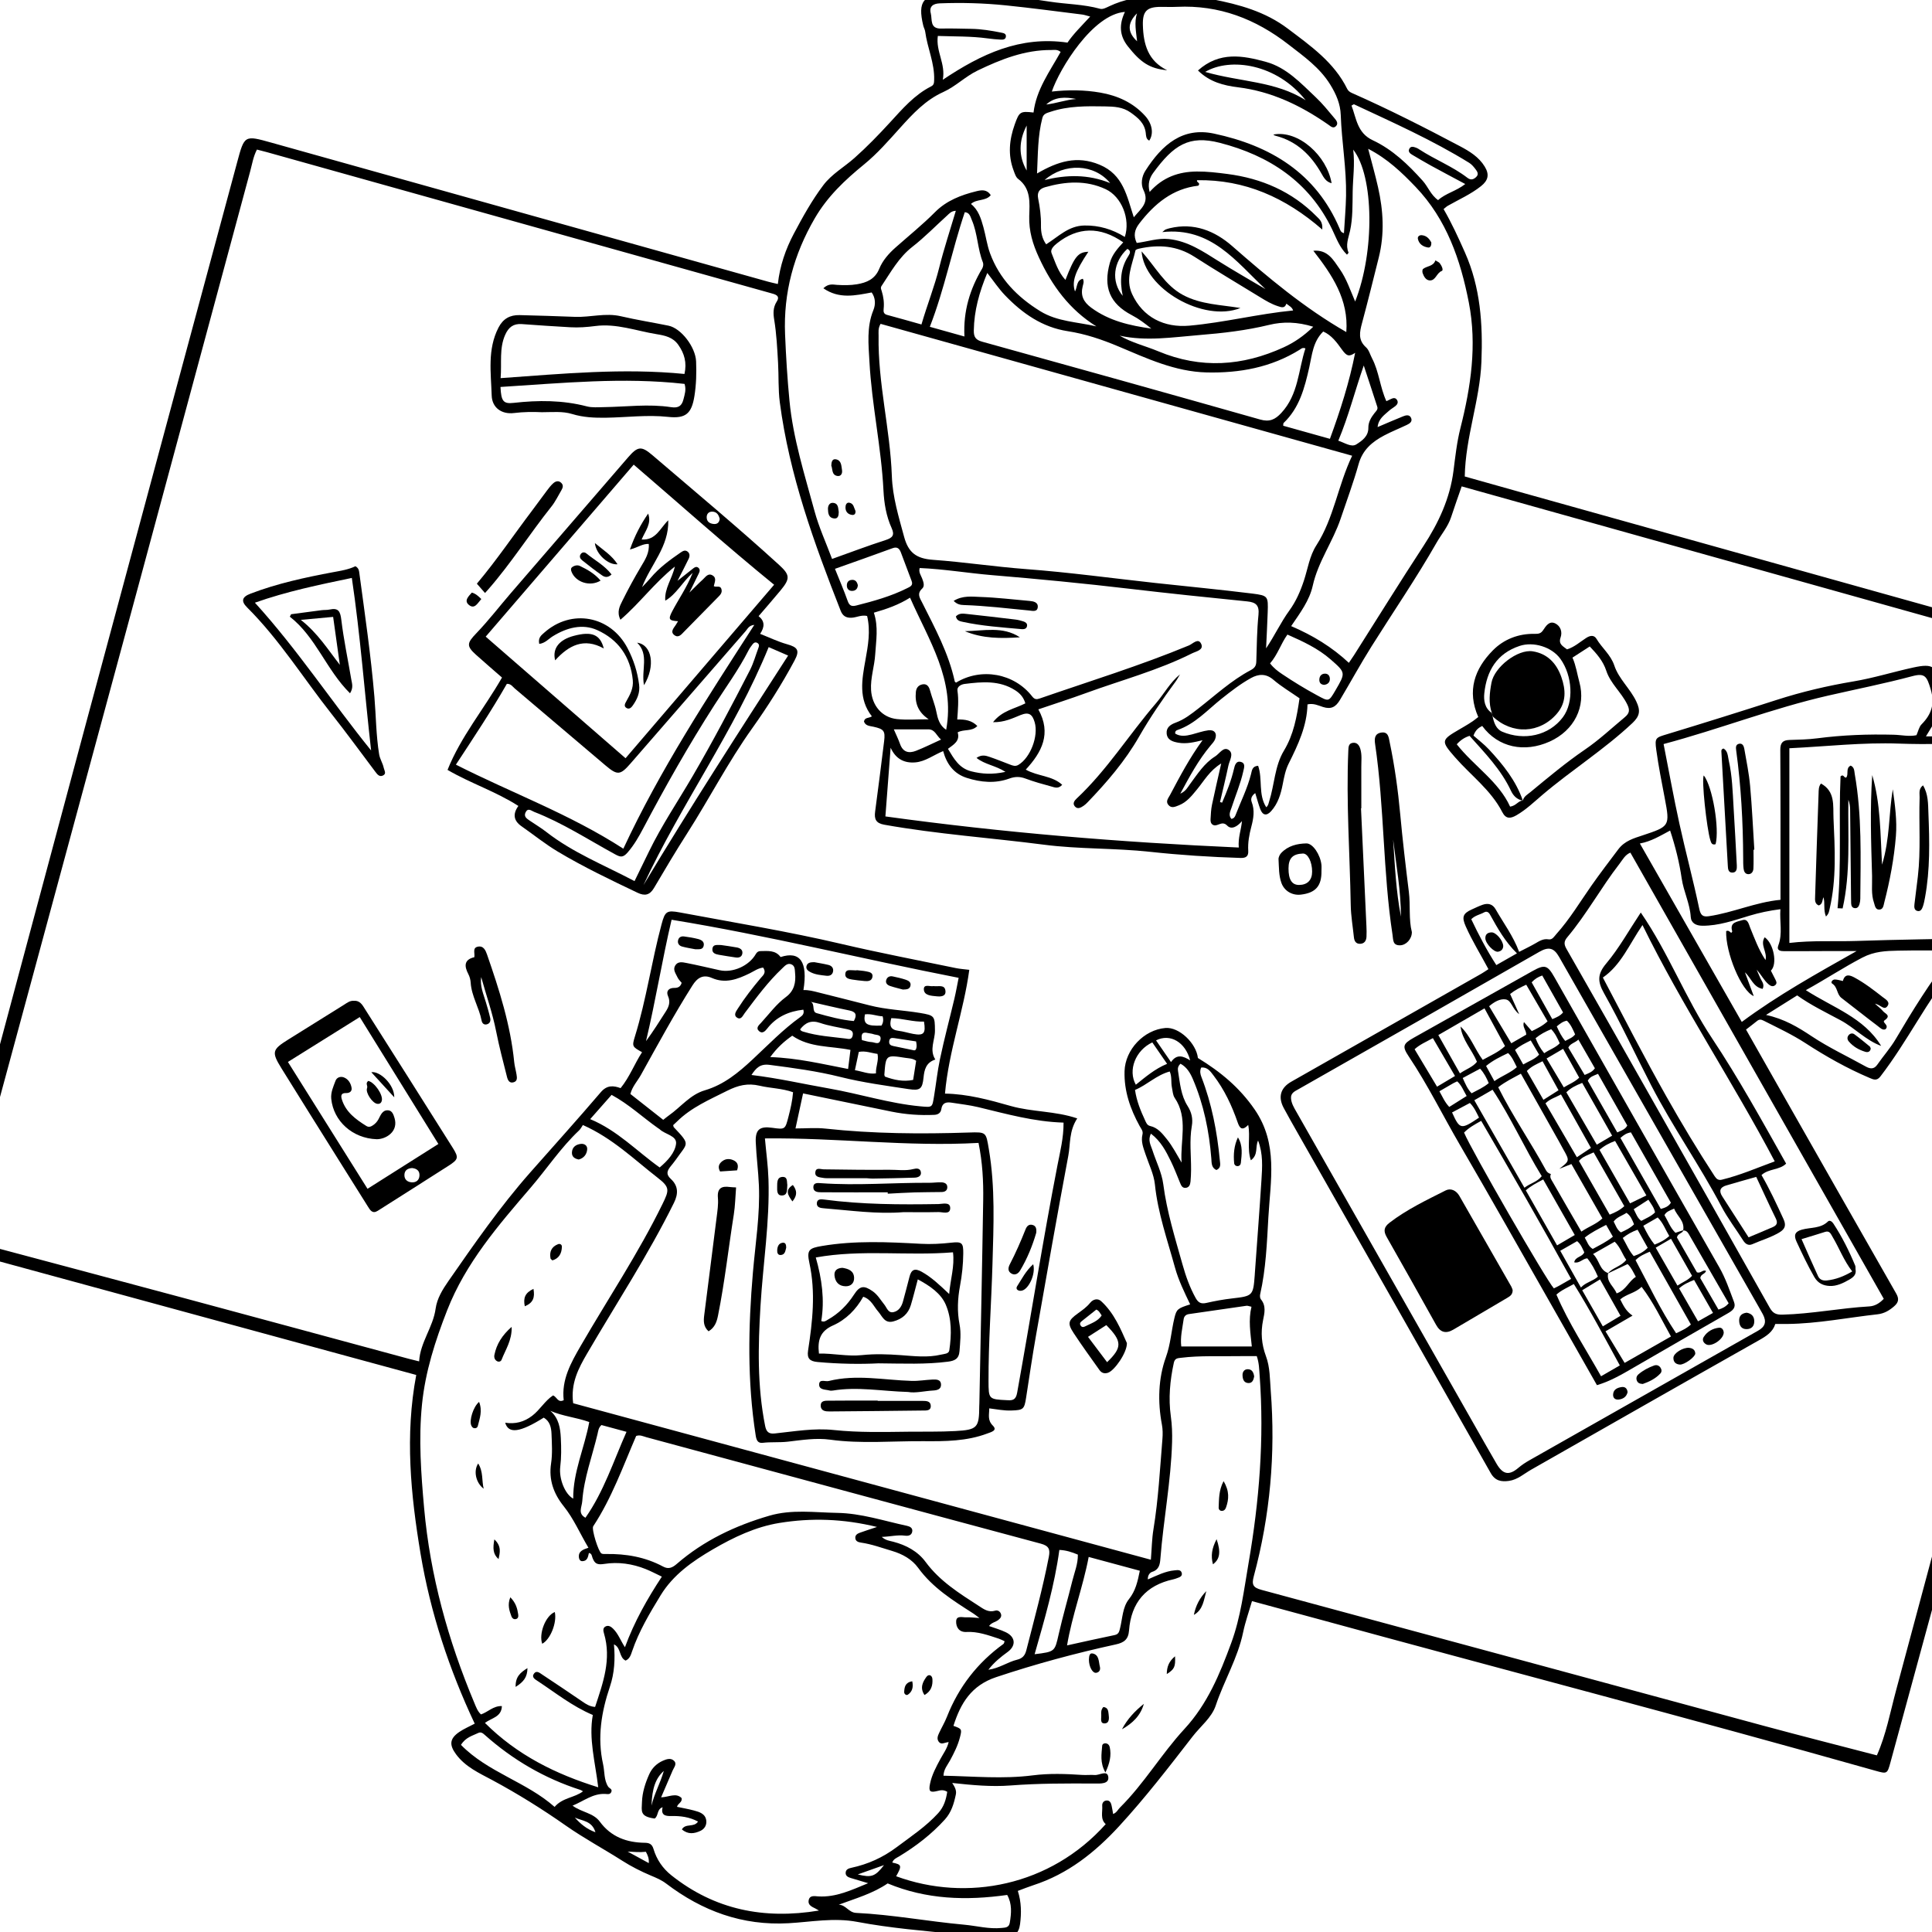 <?xml version="1.0" encoding="utf-8"?>
<!-- Generator: Adobe Illustrator 27.5.0, SVG Export Plug-In . SVG Version: 6.00 Build 0)  -->
<svg version="1.1" xmlns="http://www.w3.org/2000/svg" xmlns:xlink="http://www.w3.org/1999/xlink" 
	x="0px" y="0px"
	 viewBox="0 0 800 800" style="enable-background:new 0 0 800 800;" xml:space="preserve">
<g id="background">
</g>
<g id="objects">
	<g>
		<defs>
			<rect id="SVGID_1_" width="800" height="800"/>
		</defs>
		<clipPath id="SVGID_00000124138330822850560860000001030583563587297471_">
			<use xlink:href="#SVGID_1_"  style="overflow:visible;"/>
		</clipPath>
		<g style="clip-path:url(#SVGID_00000124138330822850560860000001030583563587297471_);">
			<path d="M821.014,392.941c-1.978,0.001-3.958,0.04-5.935-0.01c-1.304-0.033-1.901,0.527-2.439,1.744
				c-0.847,1.917-1.868,3.833-3.178,5.458c-11.565,14.35-19.62,31.068-30.856,45.639c-1.492,1.934-2.895,1.238-4.549,0.534
				c-9.267-3.944-18.011-8.878-26.431-14.346c-5.552-3.606-11.503-6.37-17.372-9.337c-1.035-0.523-1.782-0.605-2.685,0.137
				c-1.425,1.17-2.91,2.265-4.579,3.555c4.813,8.485,9.519,16.796,14.239,25.098c15.972,28.095,31.927,56.2,47.968,84.255
				c1.249,2.185,0.938,3.639-0.813,5.182c-2.006,1.767-4.174,3.067-6.905,3.37c-12.452,1.378-24.784,3.868-37.368,4.008
				c-1.596,0.018-3.192,0.002-4.999,0.002c-1.024,3.31-3.695,5.017-6.742,6.736c-31.502,17.778-62.915,35.713-94.354,53.602
				c-3.004,1.709-5.644,4.168-9.252,4.647c-3.123,0.414-5.646,0.009-7.494-3.257c-26.628-47.058-53.367-94.052-80.074-141.065
				c-1.903-3.35-3.809-6.699-5.63-10.093c-2.457-4.578-1.308-8.375,3.124-10.891c26.266-14.909,52.525-29.832,78.782-44.759
				c0.855-0.486,1.656-1.066,2.858-1.846c-3.158-5.952-6.701-11.619-9.403-17.721c-1.668-3.767-1.27-5.315,2.503-7
				c1.474-0.658,2.927-1.382,4.446-1.917c2.245-0.79,4.168-0.369,5.434,1.855c3.25,5.71,7.256,10.993,9.73,17.625
				c2.31-1.196,4.513-2.242,6.62-3.455c1.732-0.996,3.34-2.091,5.522-1.727c1.63,0.272,2.33-1.143,3.231-2.144
				c5.589-6.213,9.85-13.385,14.627-20.185c3.568-5.079,7.337-10.012,11.073-14.969c2.657-3.525,6.447-4.559,10.066-5.761
				c11.17-3.708,11.358-3.824,9.188-15.222c-1.278-6.71-2.619-13.418-3.542-20.181c-0.696-5.106-0.221-5.056,4.666-6.541
				c15.097-4.588,30.16-9.296,45.178-14.138c10.432-3.363,21.024-5.85,31.844-7.666c8.312-1.395,16.426-3.936,24.678-5.738
				c8.37-1.828,9.96-0.556,11.045,8.072c0.059,0.47,0.169,0.933,0.434,2.369c5.991-8.422,10.55-16.776,15.592-25.531
				c-71.532-20.03-142.652-39.946-214.012-59.928c-1.509,4.375-3.004,8.531-4.372,12.728c-1.297,3.98-4.036,7.108-6.06,10.656
				c-8.377,14.678-17.938,28.614-26.918,42.912c-4.563,7.265-8.665,14.781-13.053,22.136c-1.762,2.953-3.67,3.974-7.004,2.921
				c-1.941-0.614-3.915-1.65-6.437-1.082c-0.202,8.886-3.9,16.721-7.795,24.517c-1.332,2.667-1.9,5.624-2.467,8.567
				c-0.78,4.047-1.963,7.994-4.813,11.148c-1.844,2.041-3.493,1.747-4.467-0.841c-0.783-2.082-1.345-4.247-2.094-6.661
				c-1.373,1-2.026,2.252-1.466,3.71c1.331,3.47,0.739,6.837-0.162,10.233c-0.865,3.258-1.473,6.545-1.269,9.943
				c0.133,2.219-0.869,3.043-3.147,2.973c-12.542-0.384-25.068-1.193-37.525-2.545c-14.603-1.585-29.34-1.058-43.883-2.939
				c-22.046-2.852-44.257-4.372-66.174-8.282c-3.497-0.624-4.177-2.379-3.771-5.431c1.291-9.713,2.535-19.433,3.728-29.158
				c0.527-4.296-0.136-5.029-4.434-5.981c-1.495-0.331-3.303-0.322-3.913-2.161c0.32-1.798,1.992-1.289,3.273-2.133
				c-5.641-7.228-4.132-15.179-2.656-23.379c1.059-5.884,2.176-11.967,0.685-18.19c-2.335-0.538-4.3,0.602-6.356,0.726
				c-2.367,0.142-3.761-0.762-4.596-2.887c-11.003-28.013-21.266-56.254-25.2-86.313c-0.706-5.397-0.408-10.92-0.722-16.377
				c-0.342-5.95-0.631-11.901-1.597-17.809c-0.409-2.5-0.551-5.035,1.051-7.53c1.641-2.555-0.819-3.027-2.609-3.529
				c-13.398-3.755-26.8-7.495-40.199-11.245c-56.113-15.701-112.226-31.405-168.34-47.103c-1.298-0.363-2.609-0.678-4.091-1.061
				c-1.511,2.884-1.978,5.969-2.774,8.916c-15.24,56.4-30.407,112.819-45.644,169.219c-16.566,61.32-33.186,122.625-49.785,183.936
				c-6.367,23.517-12.721,47.036-19.13,70.541c-1.141,4.186-2.646,8.274-3.772,12.464c-1.391,5.174-0.831,5.991,4.251,7.348
				c28.816,7.691,57.642,15.346,86.445,23.088c31.084,8.354,62.145,16.791,93.218,25.188c1.195,0.323,2.401,0.601,4.348,1.086
				c0.451-7.937,5.77-14.097,6.838-21.858c0.576-4.181,2.881-7.928,5.307-11.415c10.711-15.4,21.354-30.777,33.841-44.93
				c9.77-11.074,19.675-22.052,29.267-33.289c2.53-2.964,5.206-2.743,8.178-1.658c3.808-4.688,5.759-10.121,8.884-14.872
				c-4.046-2.277-4.25-2.341-2.929-6.613c4.704-15.217,6.875-31.026,11.004-46.371c1.439-5.349,2.114-5.912,7.63-4.878
				c22.337,4.186,44.771,7.843,66.919,13.046c15.717,3.692,31.592,6.714,47.404,10.001c1.567,0.326,3.183,0.417,5.471,0.704
				c-2.315,17.13-8.489,33.509-10.067,51.254c9.338,0.147,18.3,2.584,27.212,5.125c8.849,2.523,18.341,2.024,27.552,5.14
				c-3.451,5.27-2.776,10.552-3.698,15.463c-4.651,24.777-9.012,49.609-13.382,74.438c-1.506,8.557-2.765,17.159-4.094,25.747
				c-0.752,4.857-1.171,5.143-6.161,5.312c-2.999,0.101-5.902-0.49-9.102-0.893c0.02,2.612-0.849,4.817,1.522,7.18
				c1.996,1.99-0.72,2.626-2.284,3.217c-8.552,3.232-17.486,3.265-26.435,3.195c-12.904-0.102-25.81,1.148-38.714-0.632
				c-5.794-0.799-11.685,0.16-17.474,0.832c-3.481,0.403-6.944,0.06-10.401,0.474c-2.103,0.252-2.631-1.19-2.917-3.015
				c-3.523-22.474-3.095-44.964-1.151-67.567c1.031-11.986,2.983-23.951,2.475-36.041c-0.25-5.952-1.05-11.882-1.301-17.834
				c-0.221-5.255,1.616-6.713,6.784-5.991c5.417,0.757,5.385,0.749,6.788-4.693c0.835-3.236,1.592-6.476,1.875-10.026
				c-4.547-1.634-9.328-1.628-13.874-2.698c-4.888-1.15-8.844-0.211-13.507,2.137c-7.338,3.696-14.816,6.869-20.746,12.757
				c-0.512,0.508-1.051,0.989-1.515,1.423c0.123,0.429,0.12,0.722,0.264,0.875c7.095,7.489,5.741,6.331,0.837,13.431
				c-0.705,1.021-1.529,1.96-2.292,2.941c-1.343,1.726-1.84,3.131,0.204,5.02c3.09,2.856,3.208,6.066,1.301,9.926
				c-10.642,21.541-23.831,41.612-35.918,62.319c-3.612,6.189-6.91,12.407-5.807,20.649c79.414,21.511,159.077,43.09,239.213,64.797
				c0.366-4.531,0.416-8.607,1.069-12.583c2.039-12.401,2.693-24.929,3.717-37.423c0.161-1.965,0.151-4.012-0.213-5.94
				c-1.786-9.465-1.514-19.148,1.651-27.91c1.974-5.463,2.225-10.899,3.536-16.277c0.865-3.546,1.266-3.965,6.515-5.598
				c-2.384-5.013-4.841-9.965-6.307-15.31c-3.117-11.365-7.078-22.49-8.296-34.359c-0.434-4.225-2.487-8.291-3.858-12.411
				c-0.902-2.712-2.025-5.364-1.282-8.331c0.342-1.365-0.576-2.334-1.17-3.415c-3.891-7.076-6.494-14.521-6.259-22.728
				c0.257-8.969,8.027-17.153,16.935-17.9c5.691-0.477,12.761,6.343,13.442,12.423c9.422,5.764,17.235,12.23,23.496,21.32
				c9.809,14.242,6.532,29.539,5.677,44.669c-0.602,10.635-1.012,21.357-3.393,31.835c-0.15,0.662-0.09,1.64,0.303,2.112
				c2.239,2.685,1.484,5.75,0.908,8.573c-1.054,5.167-0.648,10.045,1.187,14.975c1.708,4.589,1.605,9.547,1.978,14.345
				c2.024,25.987-0.234,51.633-7.027,76.811c-0.944,3.5-0.259,4.667,3.208,5.602c69.355,18.7,138.67,37.549,208.012,56.3
				c15.452,4.179,30.974,8.099,46.795,12.224c3.841-8.638,5.527-17.922,7.962-26.955c11.651-43.205,23.173-86.445,34.758-129.668
				c0.251-0.935,0.233-2.013,1.115-2.7c0,7.71,0,15.419,0,23.129c-3.14,8.641-5.065,17.628-7.489,26.471
				c-10.285,37.518-20.475,75.063-30.714,112.594c-1.318,4.83-1.373,4.872-6.257,3.492c-76.884-21.73-154.197-41.88-231.26-62.953
				c-8.861-2.423-17.734-4.803-26.869-7.275c-1.277,4.425-2.775,8.608-3.669,12.916c-2.219,10.694-7.919,20.056-11.336,30.302
				c-1.684,5.051-6.281,8.563-9.546,12.781c-9.812,12.672-19.586,25.369-30.455,37.184c-9.993,10.863-21.242,19.804-35.499,24.437
				c-2.109,0.685-4.168,1.526-6.454,2.371c1.484,4.654,1.514,9.182,0.922,13.756c-0.489,3.781-2.427,5.465-6.359,5.709
				c-6.657,0.413-13.13-0.947-19.659-1.577c-13.841-1.336-27.764-2.491-41.4-5.062c-9.721-1.833-19.03,0.027-28.457,0.557
				c-19.133,1.076-35.68-5.054-50.609-16.379c-2.03-1.54-4.119-2.404-6.382-3.353c-4.103-1.721-8.127-3.769-11.878-6.16
				c-7.737-4.931-15.815-9.254-23.376-14.554c-9.723-6.816-19.858-13.139-30.373-18.795c-5.414-2.913-11.173-5.459-15.044-10.702
				c-2.884-3.906-2.703-6.524,1.39-9.291c1.921-1.299,4.099-2.219,6.332-3.402c-10.608-22.547-18.351-45.969-22.431-70.406
				c-4.075-24.406-6.505-48.992-1.781-73.981c-9.744-2.65-19.187-5.213-28.628-7.786c-52.033-14.181-104.065-28.364-156.097-42.549
				c-1.078-0.294-2.176-0.548-3.216-0.947c-5.325-2.042-6.281-3.89-4.81-9.389c18.635-69.637,37.229-139.286,55.935-208.904
				c20.834-77.539,41.78-155.049,62.659-232.576c3.032-11.258,2.983-11.26,14.249-8.105
				c68.545,19.193,137.092,38.381,205.641,57.563c1.174,0.328,2.372,0.569,3.998,0.954c0.852-7.551,3.201-14.398,6.649-20.888
				c3.676-6.921,7.463-13.78,12.191-20.043c3.483-4.614,8.611-7.458,12.874-11.246c5.223-4.641,10.043-9.627,14.747-14.753
				c5.121-5.581,10.06-11.371,16.978-14.884c1.22-0.62,1.246-1.429,1.288-2.678c0.234-6.956-2.825-13.273-3.707-20.001
				c-0.111-0.847-0.589-1.638-0.795-2.48c-2.517-10.279,0.367-12.752,9.197-13.041c14.44-0.473,28.81,0.856,43.075,3.078
				c6.982,1.088,14.113,1.071,20.996,2.985c1.099,0.305,2.628-0.543,3.841-1.11c5.858-2.74,11.956-3.971,18.447-3.672
				c8.06,0.371,16.203-0.736,24.187,0.828c11.112,2.177,21.851,5.091,31.239,12.191c9.469,7.161,19.129,13.898,24.564,24.938
				c0.398,0.809,1.101,1.309,1.928,1.675c15.23,6.73,30.069,14.259,44.775,22.051c3.95,2.093,7.802,4.448,10.234,8.43
				c1.999,3.273,1.473,5.703-1.539,8.099c-4.217,3.355-9.132,5.508-13.769,8.143c-0.523,0.297-0.96,0.745-1.727,1.354
				c3.385,5.83,6.147,11.901,8.854,17.995c6.417,14.448,7.427,29.613,6.812,45.221c-0.631,16.001-6.599,31.075-6.902,47.506
				c8.146,2.293,16.721,4.719,25.303,7.12c62.451,17.47,124.903,34.935,187.356,52.394c0.595,0.166,1.218,0.233,1.827,0.347
				c0,2.984,0,5.969,0,8.953c-7.676,12.664-15.352,25.328-23.515,38.797c8.46,0,15.988,0,23.515,0c0,0.995,0,1.99,0,2.984
				c-11.556,0.035-23.126,0.438-34.666,0.016c-15.177-0.555-30.203,1.192-45.403,1.922c0,26.863,0,53.604,0,80.619
				c9.504-1.129,18.698-0.518,27.879-0.827c17.39-0.586,34.793-0.789,52.19-1.152C821.014,389.957,821.014,391.449,821.014,392.941z
				 M339.115,791.116c-0.824-0.474-1.129-0.673-1.454-0.832c-1.472-0.721-3.211-1.458-2.81-3.428c0.446-2.192,2.44-1.69,3.997-1.597
				c7.36,0.442,13.73-2.638,20.632-5.467c-2.716-0.806-4.963-1.449-7.193-2.146c-1.093-0.342-2.204-0.82-2.117-2.225
				c0.087-1.39,1.269-1.765,2.36-2.002c6.864-1.485,13.019-4.24,18.727-8.519c5.967-4.473,12.177-8.566,17.244-14.134
				c2.372-2.606,3.244-5.64,3.726-8.82c-1.547-0.938-2.731-0.673-3.959-0.363c-3.212,0.811-3.822,0.243-3.162-2.988
				c0.755-3.7,2.536-6.974,4.307-10.264c1.179-2.191,2.762-4.242,3.404-6.979c-1.742,0.173-3.127,1.325-4.18-0.239
				c-0.806-1.197-0.283-2.419,0.24-3.545c1.045-2.25,2.33-4.4,3.235-6.701c4.857-12.353,12.664-22.383,23.405-30.16
				c0.241-0.174,0.276-0.632,0.469-1.113c-0.841-0.375-1.594-0.792-2.398-1.055c-4.365-1.425-8.691-3.032-13.413-2.774
				c-3.092,0.169-4.358-2.075-4.255-4.444c0.108-2.504,2.651-1.533,4.226-1.621c1.498-0.083,3.012,0.142,5.419,0.285
				c-1.381-1.023-1.939-1.489-2.546-1.877c-8.372-5.36-16.79-10.591-22.815-18.877c-2.588-3.559-6.455-5.722-10.765-7.007
				c-4.283-1.277-8.485-2.825-12.94-3.469c-1.131-0.164-2.281-0.554-2.338-1.965c-0.047-1.174,0.877-1.751,1.826-2.098
				c2.015-0.736,4.065-1.378,7.157-2.412c-14.066-3.435-27.254-3.795-40.403-1.664c-9.892,1.604-18.988,5.945-27.583,10.951
				c-8.385,4.884-16.43,10.509-21.616,19.021c-4.516,7.411-8.999,14.889-11.816,23.198c-0.497,1.466-0.969,3.093-2.687,3.832
				c-2.795-1.354-1.807-5.369-4.817-6.718c0.545,6.026,0.213,11.926-1.656,17.448c-3.573,10.559-5.309,21.151-2.846,32.183
				c0.692,3.101,0.306,6.476,2.097,9.273c0.473,0.739,1.872,0.969,1.295,2.248c-0.53,1.173-1.67,0.804-2.632,0.77
				c-5.083-0.18-8.81,2.991-13.408,4.869c3.875,2.812,8.625,2.982,11.288,6.608c4.658,6.343,11.144,8.675,18.697,8.762
				c1.799,0.021,2.944,0.554,3.527,2.521c1.301,4.389,3.817,8.085,7.413,10.943C295.94,790.785,316.354,794.897,339.115,791.116z
				 M241.364,465.85c-0.456,0.653-0.908,1.598-1.618,2.268c-7.546,7.117-13.259,15.785-19.968,23.611
				c-13.405,15.635-26.915,31.152-34.619,50.833c-4.968,12.691-9.059,25.431-10.426,39.027c-1.438,14.306-0.393,28.531,0.875,42.767
				c2.502,28.086,9.944,54.895,20.824,80.82c0.715,1.704,1.336,3.473,2.732,4.728c2.886-0.961,5.061-3.575,8.655-3.457
				c-0.139,4.55-4.203,4.869-7.023,6.966c13.308,13.296,29.251,21.194,46.918,26.673c-1.236-10.405-4.016-20.152-2.247-29.953
				c-8.621-3.657-15.498-9.242-22.841-14.059c-1.075-0.705-2.704-1.593-1.434-3.177c1.029-1.283,2.31-0.167,3.298,0.487
				c5.592,3.706,11.171,7.433,16.704,11.226c1.539,1.055,3.04,2.049,5.224,2.194c3.283-9.938,6.865-19.755,3.679-30.456
				c-0.326-1.096-0.542-2.34,0.769-2.924c1.165-0.519,2.173,0.169,3.001,0.974c2.146,2.088,3.115,4.982,4.907,7.68
				c3.891-10.587,9.233-20.015,15.29-29.225c-2.384-1.126-4.47-2.241-6.652-3.118c-5.521-2.219-11.426-3.069-17.157-2.154
				c-3.055,0.487-4.025-0.163-4.928-2.552c-0.278-0.735-0.256-1.789-1.479-1.968c-0.368,1.553-0.564,3.35-2.723,3.39
				c-0.842,0.016-1.299-0.674-1.401-1.481c-0.341-2.691,1.792-3.358,3.934-4.085c-3.546-5.955-6.089-12.017-10.269-17.228
				c-4.066-5.07-6.24-10.836-5.199-17.676c0.611-4.013,0.336-8.19,0.177-12.282c-0.1-2.588-0.67-5.181-3.207-6.685
				c-9.811,6.128-14.588,6.853-15.972,2.103c4.189,0.638,7.797-0.284,11.177-2.872c3.251-2.489,5.274-6.233,8.656-8.44
				c1.625,0.677,1.974,3.192,4.399,1.982c-0.962-8.397,2.92-15.381,7.009-22.444c11.326-19.563,23.927-38.39,33.879-58.748
				c2.866-5.862,3.128-6.959-2.088-11.003C262.532,480.08,253.694,471.338,241.364,465.85z M559.896,188.707
				c-65.504-18.319-130.455-36.484-195.273-54.611c-1.122,1.958-0.793,3.482-0.817,4.946c-0.331,19.578,4.808,38.641,5.491,58.124
				c0.303,8.642,2.835,16.834,5.065,25.078c1.764,6.521,4.973,9.06,11.964,9.564c12.879,0.929,25.646,2.877,38.537,3.844
				c17.936,1.345,35.788,3.804,53.679,5.76c13.327,1.457,26.677,2.715,39.979,4.37c6.619,0.824,6.619,1.139,6.403,7.786
				c-0.161,4.967-0.439,9.93-0.665,14.894c3.536-5.212,6.065-10.746,9.639-15.663c2.734-3.762,4.546-7.927,6.006-12.33
				c1.636-4.932,2.319-10.228,5.202-14.702C552.343,214.534,553.973,201.118,559.896,188.707z M371.077,776.917
				c29.248,10.746,63.889,4.036,86.775-21.577c-2.348-2.114-1.246-4.982-1.446-7.619c-0.08-1.055,0.514-2.012,1.663-2.161
				c1.42-0.184,1.941,0.883,2.206,2.037c0.262,1.141,0.425,2.305,0.646,3.54c1.5-0.566,1.971-1.817,2.83-2.669
				c10.025-9.934,17.188-22.241,26.698-32.54c9.553-10.345,14.659-22.779,19.379-35.604c3.937-10.697,5.246-21.877,7.169-33.028
				c4.438-25.726,6.526-51.482,4.608-77.528c-0.196-2.666-0.217-5.401-1.207-8.226c-2.576,0-5.054-0.041-7.531,0.007
				c-7.945,0.153-15.909-0.297-23.829,0.683c-1.332,0.165-2.558,0.131-2.977,2.056c-1.595,7.333-2.283,14.713-1.246,22.148
				c0.502,3.601,0.621,7.168,0.518,10.774c-0.463,16.165-3.569,32.064-4.834,48.147c-0.193,2.451-0.546,4.612-3.418,5.519
				c-0.946,0.299-1.877,1.436-1.783,3.129c3.829-1.667,7.279-3.43,11.175-3.769c1.096-0.095,2.478-0.34,2.855,1.05
				c0.389,1.435-0.918,1.822-1.978,2.205c-0.467,0.169-0.937,0.348-1.42,0.452c-11.448,2.474-17.559,9.673-18.423,21.229
				c-0.277,3.705-2.104,5.011-5.484,5.749c-16.74,3.654-33.241,8.107-49.529,13.545c-10.331,3.449-14.743,10.852-17.693,20.174
				c3.521,1.231,3.561,1.389,2.682,4.786c-0.882,3.406-2.446,6.493-4.11,9.559c-1.032,1.903-2.602,3.608-2.698,6.296
				c12.456,0.248,24.697,1.432,36.964-0.144c6.809-0.875,13.646-0.63,20.48-0.175c1.726,0.115,3.474-0.097,5.198,0.034
				c1.967,0.149,5.236-2.218,5.604,0.835c0.358,2.965-3.35,2.701-5.536,2.69c-11.677-0.055-23.342-0.094-35.004,0.806
				c-7.926,0.612-15.852-0.158-24.088-1.04c1.107,1.688,1.853,3.088,1.5,4.766c-0.796,3.785-1.828,7.374-4.577,10.404
				c-5.49,6.051-11.85,10.945-18.788,15.166c-1.125,0.684-2.492,1.142-2.95,2.628C373.401,772.054,373.545,772.532,371.077,776.917z
				 M505.681,316.143c-4.798,2.931-7.075,7.171-10.044,10.757c-2.145,2.591-4.184,5.265-7.468,6.553
				c-1.519,0.596-3.119,1.42-4.411-0.201c-1.192-1.496,0.05-2.788,0.731-4.073c4.098-7.731,8.18-15.472,13.463-22.673
				c-3.395,0.821-6.658,1.626-10.008,1.036c-2.24-0.394-4.607-1.041-4.856-3.817c-0.226-2.522,1.636-3.732,3.738-4.496
				c3.561-1.294,6.439-3.556,9.41-5.869c7.041-5.481,13.641-11.616,21.587-15.829c1.706-0.905,2.33-1.803,2.385-3.619
				c0.197-6.451,0.259-12.925,0.9-19.338c0.397-3.966-1.072-5.189-4.726-5.555c-16.179-1.624-32.356-3.301-48.505-5.203
				c-18.996-2.237-38.025-4.082-57.086-5.664c-9.985-0.829-19.895-2.524-29.969-2.948c-0.519,1.703,0.485,2.948,0.996,4.281
				c0.553,1.443,1.196,3.168,0.042,4.227c-2.34,2.148-0.946,3.938,0.024,5.876c5.276,10.54,10.945,20.916,13.463,32.598
				c0.04,0.187,0.35,0.316,0.541,0.464c10.365-6.321,24.039-3.894,31.508,5.716c0.998,1.284,1.829,1.309,3.135,0.856
				c20.651-7.157,41.561-13.585,61.78-21.967c1.604-0.665,3.858-3.277,5.073-0.651c1.184,2.561-2.119,3.099-3.84,3.963
				c-14.053,7.053-29.253,11.07-43.942,16.441c-6.37,2.329-12.836,4.399-19.652,6.722c5.547,10.005,1.448,17.758-5.202,24.945
				c4.93,2.813,10.874,2.428,15.089,6.293c-1.62,1.798-3.148,1.063-4.494,0.697c-3.594-0.979-7.203-1.966-10.685-3.273
				c-2.353-0.883-4.353-0.871-6.756,0.003c-5.808,2.113-11.719,1.565-17.539-0.277c-5.445-1.723-8.351-5.777-9.822-11.106
				c-4.001,1.637-7.376,4.336-11.548,4.676c-4.368,0.355-8.008-1.236-10.201-6.073c-0.755,9.921-1.449,19.03-2.166,28.445
				c48.713,6.725,97.318,10.707,146.329,12.884c-0.352-4.092,0.964-7.139,1.32-10.938c-1.946,2.281-4.36,3.679-6.111,1.86
				c-2.263-2.352-4.141,0.806-6.001-0.367c-0.838-0.529-0.944-1.481-0.895-2.331c0.113-1.98,0.19-3.988,0.591-5.921
				C502.989,327.796,504.276,322.375,505.681,316.143z M534.584,454.828c0.153,2.04,1.193,3.746,2.173,5.47
				c24.378,42.894,48.759,85.786,73.142,128.677c3.255,5.726,6.485,11.467,9.808,17.153c2.596,4.442,5.151,4.956,8.995,1.698
				c1.442-1.222,2.967-2.228,4.585-3.145c31.571-17.893,63.141-35.786,94.711-53.68c2.981-1.69,3.573-3.726,1.963-6.782
				c-0.521-0.989-1.087-1.955-1.641-2.926c-27.581-48.358-55.166-96.715-82.741-145.077c-2.141-3.754-4.302-4.301-8.199-2.069
				c-16.607,9.51-33.218,19.016-49.843,28.496c-16.625,9.48-33.268,18.928-49.902,28.392
				C536.128,451.892,534.408,452.589,534.584,454.828z M439.186,21.503c-1.37-1.134-2.658-0.791-3.847-0.798
				c-10.99-0.07-20.857,3.848-30.55,8.513c-5.081,2.445-9.081,6.586-14.185,8.884c-7.379,3.323-12.65,9.03-17.905,14.859
				c-4.739,5.256-9.374,10.604-14.901,15.117c-7.878,6.432-15.139,13.224-20.425,22.331c-8.711,15.008-13.004,30.833-12.29,48.047
				c0.381,9.18,0.943,18.365,1.824,27.51c1.507,15.661,6.29,30.634,10.382,45.72c1.8,6.636,4.722,12.968,7.254,19.757
				c7.645-2.725,14.824-5.458,22.128-7.8c2.927-0.939,3.869-2.043,2.539-4.975c-2.234-4.925-3.117-10.254-3.382-15.569
				c-0.892-17.887-4.842-35.433-5.805-53.29c-0.385-7.135-1.235-14.377,1.621-21.373c0.963-2.359,0.923-5.053-0.703-7.34
				c-6.801,1.272-13.455,2.811-20-1.729c2.205-2.106,4.046-1.502,5.693-1.402c2.748,0.166,5.487,0.193,8.182-0.254
				c4.039-0.67,7.501-2.097,9.255-6.402c1.415-3.47,3.939-6.325,6.754-8.82c5.484-4.864,11.199-9.461,16.379-14.676
				c4.707-4.739,10.734-7.057,17.075-8.62c2.145-0.529,4.38-0.873,5.969,1.632c-2.164,2.584-5.811,1.448-8.195,3.629
				c3.093,2.454,4.163,6.037,5.158,9.613c0.996,3.578,1.469,7.331,2.741,10.798c3.88,10.574,11.332,18.153,20.787,23.986
				c7.11,4.386,15.36,4.423,23.254,6.304c-11.119-6.928-18.376-16.813-23.782-28.515c-2.573-5.569-4.187-10.889-4.028-17.078
				c0.14-5.442,0.861-11.421-4.583-15.471c-0.981-0.73-1.433-2.297-1.907-3.561c-2.385-6.364-1.773-12.659,0.466-18.942
				c1.893-5.314,2.27-5.633,7.804-4.99C429.085,37.119,434.719,29.544,439.186,21.503z M566.533,61.616
				c1.468,5.676,2.933,10.783,4.095,15.957c2.17,9.659,2.747,19.231,0.281,29.099c-2.256,9.028-4.487,18.066-6.906,27.053
				c-0.987,3.666-1.768,7.07,1.652,10.11c1.214,1.079,1.671,3.005,2.48,4.541c2.906,5.515,3.264,11.895,5.931,17.746
				c0.758-0.357,1.409-0.652,2.049-0.97c0.873-0.433,1.731-0.48,2.313,0.39c0.685,1.024,0.22,1.917-0.625,2.599
				c-0.868,0.701-1.878,1.239-2.693,1.992c-1.91,1.764-4.303,3.228-4.675,6.706c3.823-1.619,7.202-3.097,10.622-4.473
				c1.164-0.468,2.595-0.791,3.246,0.701c0.653,1.496-0.559,2.298-1.699,2.844c-3.136,1.502-6.386,2.782-9.455,4.405
				c-4.936,2.611-8.923,5.944-10.561,11.803c-2.136,7.64-4.914,15.101-7.447,22.628c-3.203,9.52-9.341,17.793-11.559,27.771
				c-1.36,6.117-5.158,11.19-8.94,16.739c8.991,3.86,16.9,8.663,23.895,15.208c0.883-1.306,1.521-2.201,2.108-3.127
				c9.577-15.092,18.999-30.287,28.774-45.25c6.273-9.602,10.983-19.678,12.445-31.165c0.751-5.905,1.401-11.879,2.857-17.629
				c4.342-17.136,6.915-34.405,3.505-51.949c-3.438-17.694-9.206-34.517-22.038-47.935
				C580.477,71.438,574.498,65.707,566.533,61.616z M316.737,471.394c0.526,5.859,1.292,11.384,1.47,16.928
				c0.565,17.562-2.253,34.928-3.302,52.399c-0.999,16.634-1.381,33.236,1.919,49.712c0.478,2.388,1.445,3.4,3.942,3.139
				c8.15-0.852,16.309-2.301,24.514-1.433c10.288,1.088,20.573,0.821,30.871,0.703c6.464-0.074,12.94,0.08,19.389-0.272
				c9.202-0.502,9.901-1.4,9.948-10.333c0.002-0.373,0.039-0.745,0.046-1.118c0.544-28.079,1.15-56.157,1.588-84.237
				c0.121-7.775-0.287-15.555-1.935-23.63C375.707,474.91,346.575,471.06,316.737,471.394z M483.308,29.086
				c-7.333-0.661-11.061-3.301-16.285-9.906c-3.595-4.546-3.619-9.177-1.214-14.249c-13.264,0.947-27.062,23.482-30.273,32.979
				c6.761-0.747,13.461-0.713,20.088,0.441c7.143,1.243,13.563,4.142,18.514,9.594c3.082,3.393,3.61,7.51,1.743,10.277
				c-1.395-0.66-1.313-2.101-1.454-3.229c-0.499-4.014-3.194-6.207-6.204-8.364c-3.287-2.356-6.86-2.509-10.715-2.574
				c-7.613-0.129-15.165-0.217-22.501,2.233c-1.412,0.472-2.916,0.76-3.38,2.531c-1.956,7.459-1.825,15.063-2.211,23.017
				c8.572-4.973,16.487-7.566,25.931-3.62c9.814,4.101,11.242,12.98,14.134,21.748c2.933-3.555,6.598-6.025,3.999-11.294
				c-1.173-2.379-0.747-5.55,0.78-7.939c7.034-11.01,15.527-18.156,28.416-15.414c23.339,4.966,42.259,16.295,52.065,39.4
				c0.279,0.656,0.426,1.44,1.76,1.839c0.306-5.253,0.777-10.394,0.872-15.543c0.206-11.204-1.81-22.276-2.201-33.455
				c-0.158-4.525-1.875-8.517-4.31-12.472c-4.391-7.135-10.936-11.699-17.321-16.664c-13.633-10.6-28.747-16.419-46.182-15.592
				c-2.233,0.106-4.475,0.012-6.713,0.016c-5.766,0.012-7.564,1.774-7.405,7.567C473.454,18.224,475.319,25.228,483.308,29.086z
				 M409.265,691.406c4.58-0.619,7.962-3.204,11.876-4.151c2.217-0.536,3.274-1.712,3.837-3.914
				c3.291-12.865,6.803-25.672,9.328-38.725c0.601-3.106,0.009-4.525-3.362-5.429c-54.461-14.605-108.88-29.366-163.313-44.075
				c-1.288-0.348-2.545-1.079-4.207-0.519c-5.437,12.586-10.102,25.722-17.789,37.414c-0.776,1.18,2.172,10.583,3.42,11.26
				c0.498,0.27,1.203,0.224,1.812,0.214c8.326-0.141,16.319,1.236,23.733,5.215c2.207,1.185,3.819,0.465,5.618-1.094
				c11.18-9.691,24.203-15.85,38.332-19.975c9.334-2.725,18.725-1.335,28.136-1.175c9.952,0.169,19.292,3.315,28.861,5.36
				c1.24,0.265,2.517,0.892,2.17,2.493c-0.327,1.51-1.674,1.755-2.968,1.582c-3.097-0.414-6.08,0.398-9.635,0.514
				c1.647,1.492,3.299,1.614,4.786,2.003c5.342,1.396,10.142,3.978,13.364,8.354c5.85,7.946,13.927,12.978,21.954,18.17
				c2.076,1.343,4.057,2.879,6.846,2.02c0.998-0.307,1.997,0.214,2.39,1.3c0.401,1.109-0.21,1.862-1.053,2.532
				c-1.154,0.917-2.809,1.037-3.859,2.525c2.4,0.874,4.806,1.529,7.008,2.602c3.976,1.937,4.249,5.549,0.688,8.139
				C414.425,686.092,411.729,688.231,409.265,691.406z M675.104,353.057c-2.186,0.88-3.204,2.939-4.561,4.695
				c-7.598,9.826-13.555,20.818-21.564,30.341c-1.441,1.714-1.415,2.934-0.314,4.856c11.675,20.381,23.247,40.82,34.822,61.259
				c16.474,29.09,32.951,58.178,49.339,87.317c1.272,2.261,2.623,2.91,5.237,2.844c12.072-0.304,23.926-2.726,35.951-3.413
				c2.299-0.131,4.236-1.271,6.014-3.143C745.063,476.244,710.094,414.669,675.104,353.057z M688.857,308.096
				c2.223,11.279,4.176,22.146,6.54,32.923c2.577,11.745,5.721,23.368,8.193,35.134c0.59,2.806,1.45,3.61,4.004,3.232
				c10.056-1.49,19.4-5.835,29.671-6.792c0-1.893,0-3.251,0-4.608c-0.006-19.148,0.045-38.297-0.082-57.444
				c-0.019-2.922,0.988-4.052,3.789-4.139c3.845-0.119,7.715-0.188,11.522-0.684c10.507-1.37,21.047-1.755,31.621-1.483
				c3.204,0.083,6.4,0.86,9.457,0.191c0.729-1.624,1.045-3.422,2.101-4.489c4.153-4.198,5.589-8.542,3.764-14.601
				c-1.568-5.205-2.335-6.753-7.584-5.353c-11.53,3.074-23.223,5.39-34.842,8.046C733.993,293.291,711.943,301.941,688.857,308.096z
				 M557.479,137.499c1.029-13.452-5.847-23.651-13.651-33.664c5.97-0.563,8.294,3.83,10.944,7.611
				c2.79,3.981,4.319,8.636,6.373,13.405c8.107-20.498,7.854-51.87-0.801-62.888c0.728,6.209-0.131,11.733-0.227,17.298
				c-0.095,5.458,0.074,11.049-1.089,16.312c-0.689,3.117-1.955,5.877-0.623,9.032c0.043,0.101-0.257,0.347-0.648,0.847
				c-3.062-2.965-4.42-6.892-6.145-10.477c-9.51-19.768-26.099-30.571-46.493-35.827c-12.796-3.298-19.17,0.884-27.628,12.486
				c-1.476,2.024-2.33,4.524-1.454,7.854c5.433-6.119,12.009-8.404,19.548-8.468c4.248-0.036,8.426,0.472,12.614,1.013
				c14.238,1.838,26.774,7.262,36.977,17.577c1.142,1.154,2.621,2.18,2.343,5.436c-15.285-13.309-32.102-20.731-51.799-20.434
				c-0.539,0.936,1.642,1.006,0.467,2.28c-10.541,1.188-18.111,7.426-24.456,15.687c-1.955,2.545-2.467,4.985-1.039,8.018
				c4.472-0.54,8.701-2.097,13.27-1.614c7.895,0.834,14.126,5.082,20.558,9.118c6.401,4.016,12.976,7.754,19.475,11.614
				c-12.117-11.321-22.444-25.822-42.714-23.614c0.955-0.77,1.115-0.974,1.322-1.051c0.581-0.216,1.172-0.414,1.774-0.558
				c10.006-2.397,18.623,1.082,25.851,7.408C525.059,114.88,540.088,127.529,557.479,137.499z M329.395,467.265
				c4.46,0,8.452-0.362,12.359,0.061c19.784,2.14,39.607,2.288,59.461,1.626c7.294-0.243,7.041-0.155,8.245,6.916
				c2.693,15.813,1.954,31.743,1.5,47.603c-0.462,16.13-1.68,32.24-1.634,48.394c0.021,7.48,0.069,7.557,7.588,7.919
				c0.124,0.006,0.249,0.001,0.372,0.011c2.241,0.17,3.4-0.359,3.889-3.071c5.667-31.4,10.621-62.925,16.708-94.252
				c1.098-5.653,2.561-11.339,2.512-17.621c-12.25-0.363-23.723-3.611-35.295-6.396c-3.609-0.869-7.333-1.267-11.009-1.852
				c-2.188-0.349-3.917-0.033-4.316,2.683c-0.221,1.508-1.286,2.279-2.9,2.352c-5.963,0.271-11.874-0.149-17.716-1.337
				c-12.135-2.468-24.259-4.993-36.624-7.544C331.509,457.5,330.546,461.949,329.395,467.265z M476.577,469.424
				c-1.384,2.77-0.052,4.769,0.601,6.804c1.514,4.717,3.884,9.309,4.509,14.132c1.478,11.416,4.898,22.292,7.977,33.28
				c1.342,4.79,2.997,9.452,5.435,13.842c1.109,1.997,2.3,2.52,4.485,2.021c3.502-0.8,7.059-1.446,10.627-1.854
				c8.508-0.972,8.723-1.113,9.349-9.66c0.018-0.248,0.026-0.497,0.044-0.744c0.923-12.877,1.917-25.75,2.737-38.634
				c0.342-5.377,0.719-10.818-1.396-16.336c-1.291,2.681,0.206,5.836-2.994,8.179c-1.671-4.939-0.131-9.794-1.092-14.643
				c-2.469,2.538-3.508,1.445-4.348-0.986c-2.405-6.96-5.495-13.591-9.999-19.477c-1.31-1.712-2.564-3.625-5.149-3.282
				c-0.631,1.495-0.337,2.727,0.107,3.875c4.29,11.085,6.503,22.623,7.623,34.41c0.153,1.611,0.641,3.234-1.413,4.135
				c-2.14-0.978-1.958-3.016-2.098-4.776c-0.904-11.337-3.146-22.356-7.634-32.852c-1.116-2.611-2.545-5.004-5.125-6.388
				c-1.057,0.941-1.198,1.964-1.04,2.939c0.811,5.013,1.173,10.166,4.008,14.616c1.613,2.532,2.232,5.267,1.719,8.195
				c-1.063,6.063-0.27,12.145-0.315,18.218c-0.012,1.609-0.082,3.223-0.233,4.825c-0.123,1.301-0.592,2.546-2.137,2.609
				c-1.357,0.056-1.783-1.113-2.223-2.17c-1.239-2.976-2.371-6.006-3.79-8.896C482.798,476.707,480.733,472.595,476.577,469.424z
				 M332.685,409.97c2.127-0.091,4.135,0.451,6.153,0.965c7.064,1.798,14.144,3.534,21.201,5.36
				c6.86,1.776,13.948,1.99,20.899,3.142c6.102,1.011,6.161,1.302,6.205,7.326c0.029,3.964-2.433,7.879,0.155,11.963
				c-3.837,1.241-4.545,4.188-4.874,7.414c-0.489,4.795-1.416,5.566-6.189,4.839c-9.453-1.441-18.934-2.7-28.238-5.03
				c-9.651-2.416-19.494-3.733-29.356-5.012c-3.851-0.499-5.525,1.242-7.48,4.19c11.146,1.336,21.674,3.765,32.297,5.625
				c12.589,2.205,24.822,6.164,37.608,7.354c5.189,0.483,4.924,0.546,5.747-4.465c0.823-5.009,1.359-10.076,2.398-15.03
				c1.757-8.381,3.989-16.661,5.963-24.997c0.673-2.842,1.173-5.724,1.777-8.715c-39.828-7.768-78.857-17.541-118.86-24.051
				c-3.882,16.462-6.58,33.439-10.594,50.27c3.016-4.101,5.621-8.24,8.247-12.362c1.217-1.91,1.949-3.866,0.869-6.294
				c-0.942-2.118,0.401-3.404,2.534-3.384c1.622,0.015,2.606-0.467,3.113-2.111c-0.555-0.708-1.326-1.384-1.701-2.234
				c-0.678-1.537-2.033-3.096-0.995-4.881c1.1-1.891,3.086-1.414,4.732-1.092c4.574,0.893,9.111,1.977,13.662,2.986
				c5.492,1.217,12.262-1.821,15.041-6.749c0.394-0.699,1.028-1.155,1.797-1.161c3.058-0.027,6.27-0.509,8.425,2.458
				C331.305,393.663,334.565,398.288,332.685,409.97z M540.549,144.261c-1.29-0.475-1.804,0.192-2.394,0.56
				c-11.804,7.344-24.895,9.707-38.494,9.398c-13.08-0.297-24.831-5.834-36.575-10.776c-6.825-2.872-13.677-5.189-20.945-6.301
				c-10.591-1.621-18.806-7.39-25.981-14.861c-2.613-2.72-4.728-5.92-7.35-9.257c-3.324,7.956-5.446,15.626-5.577,23.834
				c-0.043,2.693,0.796,3.893,3.441,4.626c38.403,10.653,76.794,21.352,115.132,32.234c3.901,1.107,6.187,0.026,8.739-2.711
				C537.666,163.371,537.588,153.301,540.549,144.261z M315.985,400.647c-2.173,0.285-3.779,1.521-5.533,2.377
				c-5.009,2.443-10.052,4.39-15.664,1.935c-3.673-1.607-6.066-0.053-8.043,3.068c-7.635,12.059-14.428,24.604-21.353,37.068
				c-1.432,2.577-3.571,4.793-4.362,7.897c4.535,3.572,9.065,7.139,13.596,10.708c1.002-0.782,1.66-1.342,2.364-1.837
				c4.944-3.476,8.781-8.6,14.852-10.385c7.884-2.318,13.921-7.32,19.779-12.777c6.44-5.999,12.553-12.378,19.742-17.543
				c0.877-0.63,1.765-1.4,1.281-3.07c-6.003,0.682-11.12,2.904-14.941,7.795c-0.844,1.08-2.01,2.333-3.403,1.082
				c-1.483-1.332-0.041-2.484,0.834-3.436c3.354-3.65,6.283-7.723,10.318-10.705c3.402-2.514,4.164-5.973,3.773-9.898
				c-0.134-1.345,0.011-2.932-1.467-3.584c-1.69-0.746-2.782,0.625-3.837,1.617c-5.907,5.557-10.68,12.07-15.533,18.517
				c-0.764,1.014-1.484,2.908-3.063,1.984c-1.789-1.048-0.546-2.663,0.224-3.868c2.811-4.401,6.011-8.517,9.371-12.514
				C315.9,403.91,317.491,402.835,315.985,400.647z M731.274,420.266c7.548,1.62,13.287,5.087,18.88,8.807
				c7.136,4.746,14.896,8.365,22.358,12.519c1.744,0.971,3.398,1.349,4.841-0.739c2.469-3.573,5.413-6.849,7.608-10.573
				c7.005-11.881,14.247-23.586,22.763-34.464c0.55-0.703,1.537-1.395,1.123-2.217c-7.762,0-15.32-0.124-22.872,0.043
				c-5.048,0.112-9.794,0.264-14.801,2.872c-7.894,4.111-15.225,8.985-23.409,13.486c11.239,7.264,24.056,11.331,31.179,23.086
				c-6.372-2.328-10.951-7.473-16.801-10.614c-6.094-3.273-12.346-6.278-17.969-10.302
				C740.008,414.785,736.04,417.275,731.274,420.266z M538.109,289.147c-3.788-2.645-7.566-4.874-10.841-7.688
				c-3.103-2.665-6.21-2.373-9.213-0.717c-4.34,2.394-8.274,5.446-12.175,8.544c-5.888,4.677-10.992,10.504-18.413,13.034
				c-0.439,0.15-0.912,0.42-0.85,1.432c2.118,1.332,4.496,0.98,6.894,0.368c2.281-0.582,4.527-1.415,6.843-1.719
				c2.554-0.335,3.736,1.326,2.79,3.706c-0.396,0.996-1.227,1.838-1.938,2.686c-4.92,5.869-8.523,12.524-12.472,19.858
				c2.389-1.111,3.046-2.655,3.998-3.935c3.111-4.182,5.91-8.684,10.455-11.516c1.784-1.111,3.399-4.146,5.584-2.667
				c2.277,1.541,0.332,4.338-0.126,6.521c-1.058,5.04-2.299,10.042-3.466,15.059c0.291,0.081,0.582,0.161,0.873,0.242
				c1.926-4.519,3.77-9.057,4.892-13.898c0.341-1.472,0.842-3.624,3.029-2.918c1.846,0.596,1.165,2.419,0.839,3.884
				c-1.136,5.112-3.197,9.921-4.808,14.876c-0.501,1.541-1.503,3.175-0.113,4.792c1.024-0.189,1.433-0.815,1.698-1.506
				c2.177-5.673,4.953-11.12,6.436-17.056c0.381-1.526,0.488-3.287,2.942-3.435c1.928,5.525-0.032,11.892,3.354,17.166
				c0.895-0.706,0.946-1.605,1.21-2.426c2.235-6.952,2.261-14.606,6.121-21.004C535.69,304.143,537.005,296.774,538.109,289.147z
				 M679.036,349.275c14.284,25.011,28.189,49.357,42.197,73.886c14.927-11.082,30.861-19.919,47.548-29.346
				c-4.878,0-8.82-0.008-12.763,0.002c-5.716,0.014-11.431,0.065-17.147,0.049c-1.545-0.004-3.344-0.199-2.498-2.437
				c1.831-4.844,0.479-9.712,0.849-14.945c-4.65,0.592-8.732,1.459-12.767,2.674c-6.403,1.928-12.729,4.218-19.568,4.168
				c-2.616-0.019-4.627-1.087-4.79-3.664c-0.35-5.538-2.952-10.478-3.742-15.89c-0.976-6.679-2.598-13.223-4.794-19.862
				C687.428,346.103,683.747,348.405,679.036,349.275z M532.655,125.751c-0.684,2.102-2.101,1.475-3.526,1.021
				c-2.629-0.838-4.964-2.245-7.292-3.672c-9.091-5.574-18.269-11.011-27.238-16.773c-7.201-4.626-14.826-5.157-22.874-3.379
				c-0.566,0.125-1.477,0.401-1.556,0.757c-1.325,5.958-4.302,11.775-1.374,18.098c4.451,9.612,13.28,13.989,23.727,13.047
				c14.419-1.299,28.461-4.879,42.927-6.293C535.031,127.213,533.885,126.698,532.655,125.751z M361.849,253.7
				c1.961,5.946,0.9,11.607,0.555,17.286c-0.301,4.955-2.014,9.722-1.715,14.75c0.381,6.384,4.472,11.353,10.706,12.019
				c4.136,0.442,8.357,0.084,13.168,0.084c-4.482-2.979-5.77-6.769-5.321-11.32c0.17-1.718,1.082-2.802,2.69-3.131
				c1.876-0.384,2.732,0.914,3.147,2.449c0.808,2.987,2.043,5.827,2.646,8.9c0.542,2.763,1.293,5.66,4.063,7.461
				c3.818-20.746-7.188-37.021-14.952-54.714C372.144,250.419,367.373,252.114,361.849,253.7z M390.386,33.032
				c16.031-10.711,31.993-18.227,51.645-15.392c2.307-3.451,5.809-6.894,9.392-10.784c-1.605-0.414-2.432-0.728-3.285-0.833
				c-10.604-1.308-21.194-2.746-31.822-3.821c-9.029-0.913-18.108-1.166-27.191-0.815c-2.706,0.105-4.455,1.243-3.709,4.142
				c0.649,2.523-0.498,6.428,4.324,6.296c4.097-0.112,8.203,0.063,12.305,0.113c4.245,0.052,8.412,0.749,12.559,1.573
				c0.961,0.191,2.131,0.394,1.9,1.775c-0.182,1.088-1.234,1.173-2.078,1.129c-1.856-0.096-3.712-0.276-5.554-0.527
				c-6.856-0.934-13.729-0.749-20.538-1.001C387.435,21.326,391.659,26.39,390.386,33.032z M424.575,291.244
				c-0.747-2.581-2.265-4.169-4.192-5.406c-6.547-4.202-13.753-3.526-20.926-2.636c-1.38,0.171-3.256,1.057-2.995,2.804
				c0.583,3.908,0.198,7.803-0.087,11.913c3.278-0.056,6.019,0.367,8.323,2.705c-2.333,2.412-5.561,1.21-8.147,2.635
				c1.108,3.634-1.798,5.125-4.024,6.818c2.461,4.068,4.62,8.048,9.636,9.313c4.463,1.125,8.801,1.408,14.181,0.222
				c-4.212-2.685-8.573-3.036-11.99-5.78c2.163-1.502,3.871-0.939,5.471-0.397c2.818,0.955,5.574,2.094,8.36,3.146
				c1.154,0.436,2.233,0.905,3.527,0.131c5.004-2.99,8.385-11.991,6.724-17.646c-0.943-3.21-2.322-4.395-5.812-2.987
				c-3.334,1.345-6.711,3.054-11.433,2.966C414.963,294.226,420.109,293.527,424.575,291.244z M347.308,788.694
				c2.938,0.056,4.117,3.248,7.171,3.394c15.012,0.72,29.808,3.533,44.758,4.888c5.175,0.469,10.273,1.892,15.537,1.349
				c1.491-0.154,3.013-0.098,3.355-2.151c0.658-3.949,0.997-7.836-1.069-11.515c-16.947,2.399-33.442,1.902-49.498-4.776
				C361.521,784.027,354.34,786.083,347.308,788.694z M463.641,138.999c5.042,2.931,10.721,4.271,16.037,6.488
				c17.558,7.324,34.816,6.139,51.841-1.653c4.351-1.992,8.299-4.674,12.268-8.535c-6.568-2.068-12.579-2.161-18.263-0.773
				c-9.553,2.333-19.302,3.433-28.965,4.218C485.69,139.628,474.654,141.406,463.641,138.999z M550.694,181.71
				c4.344-11.828,8.048-23.449,10.446-35.609c-2.478,1.639-3.442,1.477-5.427-1.286c-2.169-3.018-4.302-6.007-7.792-7.54
				c-4.296,4.199-4.629,9.758-5.794,14.889c-1.919,8.449-4.027,16.709-10.602,22.974c-0.195,0.186-0.111,0.664-0.177,1.152
				C537.746,178.082,544.076,179.855,550.694,181.71z M471.974,650.412c-7.114-1.92-14.009-3.781-21.173-5.714
				c-2.386,12.571-6.873,24.15-8.957,36.626c6.87-1.505,13.257-2.962,19.675-4.271c1.754-0.358,1.932-1.472,2.283-2.876
				c1.019-4.077,1.002-8.657,3.675-12.009C470.191,658.763,471.066,654.944,471.974,650.412z M381.553,134.357
				c2.408-8.228,5.402-15.708,7.357-23.546c1.96-7.861,4.527-15.57,6.879-23.517c-1.904,0.076-2.689,1.126-3.587,1.938
				c-4.79,4.331-9.312,9.002-14.394,12.956c-5.673,4.414-8.936,10.495-12.776,16.228c-0.516,0.77-0.149,1.408,0.065,2.103
				c0.739,2.4,1.079,4.849,0.804,7.356c-0.135,1.225-0.008,2.142,1.454,2.531C372.014,131.646,376.646,132.983,381.553,134.357z
				 M433.194,101.169c5.19-3.277,9.262-7.674,15.817-7.792c6.1-0.109,11.592,1.562,16.755,4.736
				c2.401-7.425-1.344-16.691-7.908-19.766c-8.168-3.827-16.645-3.228-25.064-0.84c-2.135,0.605-3.484,1.895-2.914,4.702
				c0.735,3.624,1.223,7.375,1.16,11.06C430.988,96.288,431.544,98.867,433.194,101.169z M476.73,136.061
				c-2.629-2.111-5.168-4.046-8.049-5.548c-9.232-4.812-11.909-11.658-9.112-21.699c0.964-3.46,3.234-5.95,5.537-8.472
				c-9.555-6.686-18.842-6.445-27.469,0.444c-1.303,1.04-2.828,2.534-2.219,4.011c1.542,3.738,2.69,7.794,5.758,11.109
				c3.782-9.757,5.247-11.513,9.486-11.649c-5.516,8.259-6.929,12.352-5.525,16.425c1.039-1.853,0.52-4.627,3.241-5.251
				c0.609,1.144,0.195,2.108-0.044,3.051c-0.97,3.817,0.233,6.501,3.486,8.904C459.29,132.904,467.894,134.812,476.73,136.061z
				 M606.731,76.204c-5.089-2.727-9.691-5.154-14.254-7.652c-2.61-1.429-5.163-2.962-7.729-4.47
				c-0.896-0.527-1.743-1.266-1.227-2.38c0.636-1.372,1.856-0.888,2.914-0.516c0.462,0.163,0.893,0.435,1.308,0.706
				c6.445,4.207,13.723,7.006,19.861,11.72c1.396,1.072,2.5,0.751,3.616-0.286c1.271-1.182,0.48-2.321-0.258-3.291
				c-0.739-0.97-1.578-1.976-2.596-2.606c-15.219-9.406-31.526-16.681-47.69-24.235c-0.123-0.057-0.386,0.186-1.045,0.53
				c2.031,5.307,2.333,11.328,8.806,14.36c8.21,3.845,14.68,10.09,20.688,16.788c2.219,2.474,3.307,5.842,6.361,8.002
				C598.607,80.026,602.937,79.183,606.731,76.204z M399.351,139.335c-0.527-10.565,2.299-19.663,7.357-28.161
				c0.399-0.67,0.581-1.797,0.304-2.489c-2.265-5.672-2.176-11.949-4.599-17.568c-0.607-1.408-0.893-3.114-2.918-3.254
				c-5.312,15.737-8.412,31.903-14.471,47.459C389.887,136.684,394.269,137.911,399.351,139.335z M345.742,235.537
				c1.905,4.76,3.725,8.969,5.255,13.281c0.701,1.976,1.613,2.404,3.577,1.906c7.216-1.831,14.374-3.805,21.06-7.17
				c1.188-0.598,2.593-1.083,1.841-3.009c-1.532-3.924-2.924-7.902-4.454-11.826c-0.585-1.499-1.445-2.455-3.42-1.727
				C361.841,229.855,354.031,232.583,345.742,235.537z M253.245,453.361c-2.891,3.278-5.627,6.38-8.86,10.046
				c11.341,4.723,19.32,13.306,28.772,20.012c3.303-2.781,6.297-6.079,6.779-9.744c0.452-3.438-4.551-3.905-6.799-6.091
				c-0.175-0.17-0.415-0.271-0.618-0.414C266.147,462.686,260.45,457.266,253.245,453.361z M518.21,541.097
				c-1.1-0.231-1.591-0.471-2.039-0.407c-7.959,1.128-15.911,2.297-23.867,3.444c-1.286,0.185-2.013,0.931-2.185,2.164
				c-0.523,3.749-1.466,7.472-0.975,11.256c9.766,0,19.324,0,29.211,0C517.783,551.906,516.879,546.632,518.21,541.097z
				 M525.909,274.692c1.538,1.991,3.21,3.243,4.965,4.418c4.636,3.107,9.375,6.022,14.293,8.684
				c5.076,2.748,4.973,2.939,7.847-1.991c4.217-7.232,4.238-7.256-1.975-12.701c-5.277-4.625-11.537-7.513-17.947-10.337
				C530.325,266.674,529.055,271.079,525.909,274.692z M229.643,748.2c3.37-3.915,8.255-3.746,11.762-6.454
				c-0.418-0.233-0.712-0.466-1.047-0.574c-14.875-4.775-28.066-12.477-39.711-22.857c-0.804-0.717-1.555-1.245-2.634-0.721
				c-2.399,1.164-5.175,1.765-7.132,4.921C202.001,733.911,217.946,737.821,229.643,748.2z M489.271,481.397
				c-0.659-9.007,2.87-18.393-2.858-26.797c-0.787-1.155-0.836-2.836-1.144-4.29c-0.454-2.138,0.062-4.432-0.912-6.626
				c-5.513,1.488-9.41,5.582-14.372,7.637c0.67,4.619,2.327,8.624,4.159,12.562c0.453,0.973,0.81,2.08,2.141,2.376
				c3.141,0.698,5.01,3.117,6.867,5.423C485.542,474.649,487.266,478.057,489.271,481.397z M428.412,684.977
				c8.513-1.04,8.334-1.08,9.981-8.34c1.675-7.38,3.808-14.655,5.63-22.003c0.885-3.572,2.371-7.04,2.291-10.903
				c-2.485-1.039-4.886-1.837-7.657-1.935C436.648,656.487,432.547,670.519,428.412,684.977z M249.044,590.078
				c-1.26,1.162-1.327,2.475-1.6,3.632c-2.186,9.264-5.64,18.22-6.338,27.861c-0.188,2.595-1.949,5.091,1.314,6.895
				c7.605-10.85,11.578-23.345,17.005-35.577C255.501,591.826,252.191,590.93,249.044,590.078z M227.895,584.197
				c3.538,3.115,4.123,7.14,4.33,11.298c0.197,3.962,0.247,7.914-0.237,11.874c-0.615,5.024,2.034,11.436,5.371,13.183
				c-0.105-11.003,4.657-20.951,6.641-31.717C238.692,586.911,233.079,586.469,227.895,584.197z M564.702,151.351
				c-3.693,10.576-6.292,21.012-10.541,31.132c2.622,0.832,5.398,2.856,7.461,1.531c2.217-1.424,5.041-3.256,4.982-6.888
				c-0.037-2.276,1.125-4.289,2.551-6.071c0.617-0.771,1.504-1.507,1.154-2.598C568.478,162.744,566.578,157.051,564.702,151.351z
				 M352.158,434.75c-8.173-1.685-16.823-0.828-24.109-5.89c-3.334,2.339-6.267,4.955-9.107,8.854
				c11.412,0.389,21.623,2.899,32.24,4.929C351.517,439.935,351.813,437.541,352.158,434.75z M628.139,394.759
				c-4.903-4.792-8.037-10.407-11.151-16.035c-0.559-1.011-1.368-1.53-2.446-0.933c-1.707,0.946-3.769,1.24-5.323,2.84
				c3.078,6.484,6.379,12.793,10.376,18.989C622.507,397.963,625.158,396.455,628.139,394.759z M477.145,431.635
				c-6.957,3.276-10.186,11.516-6.823,17.522c4.016-3.208,7.895-6.575,12.947-8.645
				C481.007,437.233,479.068,434.422,477.145,431.635z M389.68,306.235c-1.974-1.621-2.481-4.242-5.291-4.222
				c-4.677,0.033-9.355,0.009-14.273,0.009c0.876,2.037,1.857,4.018,2.59,6.087c1.196,3.372,3.631,3.933,6.538,2.806
				C382.682,309.582,385.989,307.909,389.68,306.235z M366.413,445.785c3.779,1.407,7.561,2.216,11.696,1.386
				c0.433-2.735,0.85-5.371,1.253-7.919c-1.495-1.067-3.042-0.997-4.475-1.224c-8.085-1.275-8.09-1.248-8.697,7.036
				C366.183,445.176,366.258,445.294,366.413,445.785z M331.317,426.234c0.337,0.761,0.966,0.842,1.559,1.022
				c5.624,1.711,11.47,2.059,17.252,2.777c1.127,0.14,2.56,0.683,2.952-1.233c0.395-1.929-0.845-2.316-2.279-2.631
				c-3.759-0.825-7.619-1.364-11.237-2.605C335.866,422.299,333.44,423.474,331.317,426.234z M478.698,430.802
				c2.119,3.072,4.055,5.88,6.193,8.98c2.445-3.552,5.138-2.437,7.933-0.696C490.876,431.593,484.585,427.795,478.698,430.802z
				 M335.726,414.841c1.911,0.902,0.275,4.071,2.42,4.671c5.098,1.427,10.217,2.827,15.412,3.277
				c1.441-2.621,0.786-3.841-1.89-4.382C346.331,417.328,341.037,416.042,335.726,414.841z M432.549,74.54
				c9.045-2.201,17.941-2.444,27.147,1.271C453.071,67.776,440.815,67.37,432.549,74.54z M369.072,421.59
				c-0.955,3.181-0.199,4.856,2.942,5.237c2.075,0.252,4.096,0.916,6.159,1.296c4.335,0.799,5.257-0.181,4.429-5.113
				C378.151,423.22,373.791,421.685,369.072,421.59z M354,443.137c3.199,0.563,5.764,1.749,8.718,1.327
				c-0.138-2.868,1.257-5.309,0.639-8.071c-2.598-0.319-4.9-1.379-7.743-0.823C355.112,437.923,354.606,440.295,354,443.137z
				 M425.116,70.614c0-6.21,0-12.42,0-18.631C421.897,58.223,421.622,64.442,425.116,70.614z M464.894,122.498
				c-1.316-6.295-0.816-11.596,2.313-16.453c0.746-1.158,1.224-2.185-0.388-2.991C461.025,108.332,459.965,116.541,464.894,122.498z
				 M379.328,431.228c-3.042-0.461-6.063-0.908-9.08-1.38c-1.131-0.177-1.948,0.016-2.055,1.373
				c-0.099,1.268,0.613,1.702,1.719,1.921c2.887,0.572,5.76,1.212,8.644,1.796c0.182,0.037,0.413-0.174,0.655-0.285
				C379.646,433.756,379.658,432.805,379.328,431.228z M365.481,420.835c-2.402-0.067-4.789-1.194-7.347-0.802
				c-0.694,4.024,0.687,4.904,6.894,4.634C365.661,423.578,365.931,422.426,365.481,420.835z M356.911,430.692
				c1.348,0.296,2.651,0.773,3.968,0.816c1.27,0.041,3.185,1.387,3.692-0.932c0.509-2.326-1.715-1.89-2.939-2.362
				c-0.679-0.262-1.456-0.258-2.17-0.443C356.81,427.082,356.533,428.477,356.911,430.692z M470.804,5.538
				c-4.055,4.026-4.02,7.791,0.041,11.56C470.443,13.098,469.582,9.305,470.804,5.538z M259.903,766.698
				c2.838,1.55,5.675,3.099,8.748,4.777c0.15-1.967-0.437-3.259-1.209-4.693C264.967,767.057,262.527,766.843,259.903,766.698z
				 M366.046,772.303c-4.04,1.436-7.228,2.569-10.854,3.857C360.84,777.575,362.372,777.062,366.046,772.303z M445.612,40.986
				c-4.43-0.849-8.734-1.017-12.39,2.287C437.41,42.822,441.394,41.277,445.612,40.986z M238.03,752.612
				c2.286,2.558,4.815,4.749,8.53,6.085C245.138,753.898,241.067,754.037,238.03,752.612z"/>
			<path d="M314.121,255.134c2.607,2.077,2.565,4.438,0.628,7.333c3.877,1.523,7.413,3.244,11.139,4.289
				c4.503,1.263,5.354,2.574,3.09,6.799c-5.23,9.759-11.16,19.113-17.574,28.11c-9.906,13.895-17.697,29.069-26.86,43.408
				c-4.748,7.43-9.262,15.012-13.732,22.614c-1.763,2.998-3.837,3.405-6.829,1.979c-11.217-5.348-22.443-10.698-33.103-17.089
				c-5.201-3.118-9.96-6.969-14.946-10.452c-3.227-2.254-3.722-5.023-1.287-8.397c-9.377-6.028-19.743-9.326-29.328-14.925
				c5.485-13.759,15.051-25.16,22.549-38.238c-3.565-3.12-7.212-6.253-10.792-9.461c-4.062-3.64-3.673-4.884,0.166-8.88
				c5.068-5.274,9.541-11.116,14.326-16.665c16.149-18.729,32.321-37.439,48.49-56.152c4.022-4.654,5.53-4.827,10.124-0.894
				c17.56,15.034,35.331,29.826,52.42,45.402c4.589,4.182,4.62,5.711,0.598,10.576C320.28,248.023,317.254,251.469,314.121,255.134z
				 M262.404,192.392c-20.512,23.839-40.836,47.459-61.287,71.229c19.297,16.776,38.503,33.475,57.908,50.345
				c20.482-23.916,40.907-47.766,61.521-71.836C300.662,225.929,281.795,209.068,262.404,192.392z M258.111,351.428
				c15.176-32.588,34.703-62.386,54.232-92.678c-2.226,0.205-2.761,1.632-3.595,2.589c-15.922,18.27-31.798,36.581-47.711,54.859
				c-4.225,4.852-5.389,4.92-10.359,0.713c-12.524-10.603-25.016-21.243-37.544-31.84c-0.89-0.753-1.552-1.966-3.256-1.908
				c-6.47,11.312-13.737,22.235-21.101,33.462C211.798,328.313,235.95,337.085,258.111,351.428z M262.745,364.849
				c2.17-4.445,4.077-8.33,5.966-12.223c5.271-10.868,12.041-20.87,18.11-31.275c8.377-14.362,16.115-29.067,23.706-43.849
				c1.521-2.961,2.396-6.253,3.578-9.39c0.295-0.784,0.26-1.465-0.546-1.907c-0.819-0.449-1.453-0.044-1.928,0.579
				c-0.601,0.787-1.208,1.593-1.655,2.471c-4.072,7.996-9.373,15.238-14.194,22.758c-10.609,16.548-20.258,33.63-29.435,50.991
				c-1.859,3.518-3.774,6.875-6.429,9.95c-2.058,2.383-3.138,1.935-5.457,0.669c-10.997-6.004-21.543-12.888-33.293-17.448
				c-1.122-0.435-2.51-1.806-3.506,0.141c-0.946,1.85,0.534,2.696,1.765,3.544c2.25,1.55,4.622,2.94,6.771,4.618
				C237.186,353.06,250.064,358.161,262.745,364.849z M266.435,366.519c19.269-32.095,39.543-63.5,59.91-95.062
				c-3.185-1.384-5.62-2.442-8.053-3.499C304.138,302.64,282.092,332.894,266.435,366.519z M298.016,214.909
				c-0.361-1.618-1.156-3.002-3.056-3.05c-1.381-0.035-2.333,0.816-2.339,2.299c-0.007,1.822,1.196,2.616,2.813,2.805
				C296.845,217.128,297.808,216.516,298.016,214.909z"/>
			<path d="M612.121,296.903c-4.768-10.828-1.536-19.954,6.077-27.635c4.533-4.574,10.584-6.922,17.191-6.801
				c1.693,0.031,2.647-0.103,3.621-1.572c1.129-1.703,2.553-3.972,5.012-2.735c2.138,1.076,3.003,3.474,2.184,5.793
				c-1.022,2.895,1.101,3.659,2.648,4.939c3.106-0.948,5.405-3.105,7.997-4.759c1.579-1.007,3.216-1.3,4.23,0.409
				c2.258,3.807,5.882,6.569,7.373,11.046c1.849,5.552,6.571,9.541,9.1,14.873c1.767,3.725,1.554,5.97-1.611,8.947
				c-11.62,10.931-25.137,19.434-37.249,29.716c-3.493,2.965-6.802,6.182-10.828,8.491c-2.412,1.383-4.317,1.574-5.801-1.326
				c-4.685-9.156-13.016-15.193-19.593-22.735c-5.9-6.767-5.803-7.088,1.916-11.584
				C606.958,300.472,609.555,299.036,612.121,296.903z M618.054,296.608c0.544,2.625,1.437,5.291,3.99,6.377
				c9.046,3.848,19.395,1.659,25.122-6.013c4.633-6.205,3.95-17.172-1.012-24.122c-3.549-4.971-11.187-7.296-16.91-5.389
				c-9.453,3.15-13.626,10.313-14.62,19.564c-0.309,2.879,0.115,6.235,3.124,8.218C617.85,295.698,617.952,296.153,618.054,296.608z
				 M630.571,331.496c0.41-1.716,1.929-2.502,3.115-3.481c7.378-6.094,14.718-12.245,22.634-17.648
				c5.871-4.007,11.034-8.867,16.476-13.396c2.01-1.673,2.127-3.009,0.986-5.341c-2.421-4.947-6.923-8.592-8.649-13.869
				c-1.323-4.046-3.951-7.027-6.853-10.078c-2.399,1.55-4.749,3.069-7.152,4.622c1.487,3.382,1.949,6.842,2.864,10.178
				c2.763,10.077-2.065,19.968-12.319,24.585c-10.372,4.669-21.313,2.534-27.922-6.469c-1.419,0.724-2.723,1.552-3.611,4.003
				c2.012,1.78,4.424,3.586,6.439,5.76c5.81,6.269,11.159,12.884,13.993,21.139c-2.457-0.389-3.98-2.061-4.935-4.102
				c-4.095-8.755-10.74-15.555-17.119-22.696c-2.028,0.627-3.722,1.733-5.304,3.496c7.182,9.121,17.36,15.381,22.087,25.813
				C627.889,333.627,628.67,331.527,630.571,331.496z"/>
			<path d="M224.349,170.688c-3.613-0.18-7.555-0.144-11.536,0.342c-5.103,0.623-9.056-2.224-9.213-7.238
				c-0.296-9.454-1.838-19.091,2.811-28.142c1.907-3.712,4.807-5.252,8.691-5.172c7.695,0.158,15.387,0.461,23.08,0.727
				c6.307,0.218,12.544-1.739,18.924-0.25c6.517,1.521,13.146,2.557,19.707,3.902c5.243,1.075,11.181,8.837,11.428,14.805
				c0.199,4.784,0.062,9.543-0.688,14.296c-1.156,7.325-3.614,9.457-10.934,8.663c-8.585-0.932-17.12,0.216-25.677,0.348
				c-4.752,0.074-9.431-0.126-14.007-1.529C232.926,170.212,228.8,170.688,224.349,170.688z M283.429,154.847
				c1.053-4.745-0.051-8.455-2.531-12.016c-2.263-3.249-5.624-3.908-9.05-4.465c-8.412-1.367-16.614-4.508-25.327-3.367
				c-3.471,0.455-6.922,0.711-10.399,0.511c-6.687-0.385-13.373-0.815-20.052-1.315c-3.485-0.261-5.494,1.322-6.881,4.441
				c-2.532,5.692-1.368,11.585-1.891,17.942C232.954,154.754,258.046,152.342,283.429,154.847z M207.243,160.233
				c0.283,5.909,1.163,7.075,5.467,6.589c10.18-1.149,20.253-1.16,30.265,1.448c2.224,0.579,4.686,0.348,7.036,0.318
				c9.294-0.122,18.609-1.412,27.867,0.013c3.099,0.477,4.455-0.566,5.127-3.232c0.505-2.005,1.223-4.018,0.452-6.399
				C258.067,156.095,232.778,158.634,207.243,160.233z"/>
			<path d="M146.704,414.422c1.67-0.117,2.825,0.884,3.75,2.346c12.359,19.523,24.773,39.012,37.057,58.582
				c2.545,4.054,2.248,4.782-1.842,7.409c-9.717,6.241-19.489,12.395-29.232,18.594c-2.225,1.416-3.149-0.249-4.085-1.731
				c-4.111-6.514-8.194-13.046-12.278-19.576c-7.839-12.535-15.715-25.046-23.491-37.62c-4.216-6.818-3.919-7.797,2.802-11.991
				c7.694-4.802,15.384-9.609,23.086-14.398C143.721,415.257,144.895,414.244,146.704,414.422z M152.18,492.258
				c9.996-6.324,19.591-12.394,29.341-18.562c-10.974-17.712-21.794-35.176-32.558-52.55c-10.14,6.336-19.82,12.385-29.744,18.586
				C130.154,457.157,141.098,474.596,152.18,492.258z M170.65,483.668c-1.768,0.096-3.137,0.862-3.192,2.825
				c-0.054,1.931,1.25,2.98,3.036,3.086c1.843,0.109,3.121-0.9,3.202-2.837C173.779,484.78,172.553,483.87,170.65,483.668z"/>
			<path d="M147.176,234.461c1.364,0.789,1.475,1.793,1.608,2.783c2.3,17.093,4.808,34.15,6.255,51.363
				c0.664,7.898,0.671,15.864,1.954,23.723c0.331,2.028,1.491,3.661,1.897,5.605c0.24,1.148,1.287,2.467-0.377,3.216
				c-1.404,0.632-2.27-0.474-3.045-1.504c-6.051-8.03-11.966-16.168-18.199-24.055c-11.616-14.7-21.553-30.729-34.924-44.045
				c-2.636-2.625-2.174-4.36,1.375-5.719c11.057-4.233,22.593-6.712,34.181-8.889C141.07,236.344,144.221,235.888,147.176,234.461z
				 M145.688,239.311c-13.556,2.822-26.957,5.583-40.137,10.247c17.732,19.502,31.869,41.122,48.12,61.198
				C150.973,286.931,149.217,263.101,145.688,239.311z"/>
			<path d="M584.624,385.963c0.018,2.874-2.383,5.441-4.912,5.469c-3.066,0.035-2.759-2.147-3.097-4.358
				c-4.008-26.176-3.355-52.772-7.208-78.953c-0.353-2.4-0.175-4.375,2.598-4.783c2.927-0.431,3.048,2.162,3.422,3.945
				c2.067,9.847,3.453,19.819,4.371,29.823c0.986,10.754,2.252,21.471,3.579,32.181
				C584.081,374.961,583.275,380.731,584.624,385.963z M576.862,347.61c0.717,10.695,1.189,21.417,3.241,31.967
				C580.075,368.808,578.146,358.244,576.862,347.61z"/>
			<path d="M563.564,334.707c0.749,16.239,1.503,32.478,2.241,48.717c0.068,1.487,0.115,2.983,0.031,4.466
				c-0.094,1.667-0.889,2.909-2.721,2.921c-1.698,0.011-2.33-1.187-2.488-2.696c-0.464-4.443-1.239-8.881-1.315-13.331
				c-0.365-21.342-1.933-42.666-1.001-64.029c0.064-1.464,0.098-2.902,1.832-3.16c1.811-0.27,2.706,1.048,3.153,2.559
				c0.716,2.422,0.382,4.933,0.393,7.408c0.025,5.713,0.008,11.426,0.008,17.139C563.654,334.704,563.609,334.706,563.564,334.707z"
				/>
			<path d="M196.407,396.358c0.299-1.721-0.858-3.858,1.427-4.355c2.39-0.52,3.253,1.565,3.847,3.277
				c5.04,14.523,9.726,29.141,11.247,44.559c0.17,1.721,0.691,3.405,0.957,5.12c0.189,1.22,0.433,2.651-1.116,3.161
				c-1.816,0.598-2.492-0.832-2.827-2.167c-1.568-6.253-3.247-12.49-4.487-18.811c-1.508-7.685-4.128-15.036-6.207-22.555
				c-0.561,3.738,0.95,7.07,1.969,10.5c0.635,2.138,1.278,4.279,1.766,6.453c0.261,1.163-0.085,2.304-1.444,2.626
				c-1.22,0.289-1.916-0.508-2.119-1.569c-1.023-5.368-4.172-10.116-4.519-15.691c-0.076-1.211-0.419-2.498-0.982-3.57
				C192.141,399.948,192.206,397.331,196.407,396.358z"/>
			<path d="M304.796,491.688c-0.311,3.872-0.367,7.565-0.939,11.176c-2.211,13.945-3.756,27.993-6.535,41.85
				c-0.525,2.618-1.314,4.967-3.923,6.549c-2.096-1.871-2.111-4.177-1.816-6.523c1.705-13.519,3.463-27.031,5.145-40.552
				c0.336-2.7,0.78-5.461,0.544-8.139c-0.355-4.026,1.475-5.026,4.971-4.53C302.957,491.619,303.686,491.617,304.796,491.688z"/>
			<path d="M466.627,556.141c0.094,3.935-5.104,11.347-7.787,12.273c-1.515,0.523-2.711,0.117-3.592-1.128
				c-3.578-5.059-7.241-10.064-10.64-15.242c-2.698-4.109-2.316-5.273,1.692-8.172c1.808-1.308,3.64-2.586,5.064-4.354
				c1.294-1.608,3.209-2.001,4.597-0.73C461.412,543.778,464.103,550.465,466.627,556.141z M450.521,553.564
				c2.764,3.667,5.323,7.062,7.9,10.481c6.349-6.091,6.268-8.664-0.319-15.346C455.735,550.217,453.362,551.74,450.521,553.564z
				 M453.964,542.269c-1.911,1.521-3.815,3.055-5.742,4.559c-0.724,0.566-1.403,1.113-0.707,2.112
				c0.545,0.782,1.215,0.604,1.942,0.228c2.372-1.225,5.061-1.971,6.719-4.455C455.53,543.785,455.123,542.742,453.964,542.269z"/>
			<path d="M200.827,245.546c-1.205-1.379-2.174-2.487-3.368-3.854c8.175-9.702,15.305-20.289,23.005-30.453
				c2.021-2.668,3.962-5.398,5.982-8.067c0.817-1.079,1.644-2.19,2.654-3.072c0.97-0.848,2.206-1.255,3.335-0.12
				c0.99,0.996,0.593,2.06-0.001,3.064c-1.326,2.241-2.455,4.645-4.065,6.664c-8.977,11.255-16.684,23.477-26.178,34.334
				C201.871,244.404,201.541,244.757,200.827,245.546z"/>
			<path d="M547.19,360.655c0.103,6.225-2.421,9.087-8.577,9.793c-3.467,0.398-6.742-1.455-7.968-4.748
				c-1.178-3.164-1.032-6.559-1.231-9.868c-0.052-0.872,0.497-1.99,1.128-2.656c2.805-2.955,6.601-3.867,10.404-3.936
				c2.724-0.05,5.786,4.761,6.23,8.821C547.27,358.916,547.19,359.789,547.19,360.655z M543.324,360.925
				c0.005-4.057-1.786-7.57-3.821-7.494c-4.219,0.158-5.941,1.937-5.958,6.156c-0.02,4.633,1.419,6.879,4.387,6.852
				C541.382,366.408,543.319,364.427,543.324,360.925z"/>
			<path d="M305.19,484.616c-2.332,0.155-4.715,0.314-7.03,0.468c-1.138-2.04-0.295-3.381,1.045-4.351
				c1.51-1.093,3.308-0.967,4.871-0.11C305.532,481.422,305.873,482.819,305.19,484.616z"/>
			<path d="M199.305,248.044c-1.526,1.682-2.723,4.294-5.031,2.527c-2.323-1.778-0.274-3.619,1.105-5.193
				C196.897,245.786,197.972,246.741,199.305,248.044z"/>
			<path d="M766.329,317.019c1.575,0.715,1.463,2.228,1.686,3.501c2.997,17.109,2.431,34.379,2.294,51.629
				c-0.006,0.735-0.12,1.492-0.326,2.198c-0.291,1.001-0.831,1.886-2.079,1.684c-1.037-0.168-1.324-1.016-1.38-1.937
				c-0.046-0.743-0.038-1.489-0.045-2.234c-0.124-12.162-0.239-24.325-0.381-36.487c-0.017-1.407-0.188-2.812-0.732-4.203
				c-0.21,15.076,0.96,30.209-2.378,44.994c-0.699-0.031-1.398-0.063-2.097-0.094c1.741-18.269,0.415-36.568,1.244-54.592
				c1.363-1.192,1.448,0.95,2.395,0.424C765.583,320.463,764.142,318.085,766.329,317.019z"/>
			<path d="M756.092,379.514c-1.158-2.856-0.29-5.514-1.045-7.993c-0.52,1.215-0.244,2.833-1.943,3.406
				c-1.748-0.721-1.548-2.333-1.503-3.755c0.444-14.16,0.919-28.319,1.43-42.477c0.052-1.454-0.038-3.006,0.995-4.247
				c6.003,3.286,4.952,9.13,5.188,14.421c0.558,12.537,1.285,25.092-1.608,37.488C757.381,377.316,757.329,378.325,756.092,379.514z
				"/>
			<path d="M775.252,320.942c3.448,11.805,3.355,24.028,4.053,37.091c3.321-10.749,2.745-21.117,4.462-31.214
				c0.881,6.465,1.809,12.902,1.284,19.395c-0.751,9.299-2.483,18.448-4.812,27.48c-0.328,1.273-0.421,3.01-2.236,2.942
				c-1.526-0.057-1.656-1.786-2.02-2.823c-1.26-3.59-0.688-7.392-0.796-11.097C774.783,348.819,774.285,334.918,775.252,320.942z"/>
			<path d="M796.274,325.189c2.224,3.663,2.09,7.744,2.241,11.549c0.464,11.662,0.73,23.352-1.413,34.923
				c-0.226,1.219-0.455,2.453-0.852,3.622c-0.359,1.056-0.937,2.284-2.319,1.926c-1.337-0.346-1.331-1.668-1.201-2.795
				c0.442-3.822,0.964-7.634,1.411-11.455c1.272-10.899,0.375-21.847,0.732-32.766C794.924,328.577,794.328,326.7,796.274,325.189z"
				/>
			<path d="M816.799,365.379c-0.166,3.221-0.237,6.451-0.543,9.658c-0.127,1.335-0.646,2.934-2.463,2.647
				c-1.766-0.279-1.816-1.833-1.606-3.251c0.877-5.933,0.457-11.903,0.578-17.858c0.027-1.311-0.326-3.128,1.562-3.215
				c1.841-0.084,1.883,1.814,1.949,3.074c0.154,2.971,0.049,5.956,0.049,8.935C816.483,365.373,816.641,365.376,816.799,365.379z"/>
			<path d="M808.365,350.293c0.899,0.349,1.3,0.855,1.317,1.496c0.198,7.422,1.05,14.862-0.463,22.246
				c-0.294,1.437-0.497,3.369-2.532,2.892c-1.658-0.389-1.392-2.119-1.078-3.482c1.467-6.36,0.868-12.842,1.199-19.27
				C806.879,352.803,806.377,351.113,808.365,350.293z"/>
			<path d="M618.054,296.608c-0.102-0.454-0.204-0.909-0.306-1.364c-1.443-4.156-0.926-8.387-0.165-12.529
				c1.199-6.531,10.881-13.971,17.067-13.016c6.118,0.945,9.876,4.991,11.861,10.633c1.853,5.264,2.158,10.493-1.786,15.122
				C637.626,303.786,626.107,304.274,618.054,296.608z"/>
			<path d="M289.03,754.27c-3.578-1.915-7.303-2.381-11.145-2.289c-2.429,0.058-4.301-0.383-3.507-3.633
				c-2.465,0.761-1.64,3.579-3.299,4.668c-6.214-0.827-5.375-3.045-5.25-6.841c0.132-3.996,1.365-7.819,2.981-11.452
				c1.134-2.549,3.085-4.505,5.682-5.648c1.488-0.655,3.244-1.251,4.563-0.003c1.402,1.326,0.039,2.732-0.523,4.042
				c-1.536,3.582-3.078,7.161-4.784,11.129c3.289-0.117,6.126-2.034,8.496,0.303c0.338,1.815-1.492,2.068-1.915,3.619
				c2.34,0.498,4.698,0.904,7.001,1.517c2.294,0.611,4.76,1.329,5.119,4.165c0.23,1.815-0.669,3.463-2.408,4.271
				c-2.57,1.194-5.162,1.575-7.688-0.609C283.901,754.856,287.355,756.865,289.03,754.27z M269.782,747.655
				c1.087-4.836,3.604-9.161,5.09-14.35C271.497,736.304,270.002,740.501,269.782,747.655z"/>
			<path d="M382.816,701.876c-2.018-2.982-0.715-5.415,0.787-7.505c0.949-1.322,2.389-0.719,2.494,0.921
				C386.263,697.893,385.63,700.282,382.816,701.876z"/>
			<path d="M377.748,696.188c0.533,2.531-0.049,4.33-1.807,5.533c-0.685,0.469-1.578-0.31-1.539-1.091
				C374.5,698.658,374.777,696.656,377.748,696.188z"/>
			<path d="M211.869,549.415c0.168,5.633-2.575,9.462-4.175,13.632c-0.281,0.733-1.144,1.002-1.898,0.578
				c-0.984-0.554-1.275-1.591-1.075-2.586C205.621,556.562,207.896,552.93,211.869,549.415z"/>
			<path d="M229.731,667.501c0.963,4.463-1.868,11.395-5.212,13.142C223.042,676.513,225.853,669.078,229.731,667.501z"/>
			<path d="M198.382,580.495c1.463,3.734,0.243,6.876-0.542,10.018c-0.158,0.632-0.745,0.973-1.443,0.877
				c-0.682-0.094-1.01-0.593-1.268-1.185C194.262,588.213,195.904,582.567,198.382,580.495z"/>
			<path d="M239.644,480.128c-1.707-0.328-2.896-1.149-2.818-2.927c0.097-2.206,1.639-3.271,3.61-3.531
				c1.529-0.201,2.85,0.666,2.707,2.277C242.961,478.008,241.758,479.568,239.644,480.128z"/>
			<path d="M211.314,661.4c2.3,2.333,2.911,4.66,3.262,7.073c0.124,0.848,0.029,1.811-1.102,1.977
				c-0.821,0.12-1.43-0.406-1.694-1.135C210.926,666.956,210.033,664.58,211.314,661.4z"/>
			<path d="M200.281,616.446c-3.263-2.444-4.316-7.395-2.275-10.445C200.168,609.407,199.442,613.093,200.281,616.446z"/>
			<path d="M228.725,521.902c-0.438-0.441-0.723-0.591-0.761-0.787c-0.528-2.788,0.395-4.872,3.111-5.926
				c0.815-0.317,1.616,0.191,1.594,1.037C232.598,519.006,231.489,521.096,228.725,521.902z"/>
			<path d="M220.897,533.689c0.642,3.572-0.111,5.786-3.587,7.214C216.59,537.483,217.416,535.315,220.897,533.689z"/>
			<path d="M213.508,698.508c-0.081-4.166,1.848-5.88,4.902-7.778C218.367,694.495,216.801,696.445,213.508,698.508z"/>
			<path d="M206.444,645.592c-2.371-2.053-2.39-4.542-1.741-8.163C207.767,640.257,206.986,642.961,206.444,645.592z"/>
			<path d="M506.648,613.319c2.502,4.113,2.227,7.515,0.998,10.96c-0.308,0.864-0.968,1.465-1.963,1.325
				c-0.681-0.096-1.094-0.684-1.064-1.313C504.787,620.813,504.611,617.258,506.648,613.319z"/>
			<path d="M457.727,733.94c-2.339-4.123-1.585-7.641-1.334-11.083c0.045-0.614,0.653-1.037,1.357-0.993
				c1.009,0.064,1.599,0.773,1.777,1.627C460.241,726.933,459.542,730.115,457.727,733.94z"/>
			<path d="M464.583,716.051c2.221-4.251,5.408-7.59,9.058-10.518C472.274,710.492,468.84,713.654,464.583,716.051z"/>
			<path d="M450.892,687.191c0.107-1.01,0.02-2.882,1.639-2.506c2.652,0.617,2.382,3.42,2.907,5.471
				c0.289,1.126-0.103,2.295-1.515,2.517C452.424,692.909,450.902,690.196,450.892,687.191z"/>
			<path d="M503.762,637.343c1.848,5.318,1.34,8.336-1.507,10.39C501.327,644.204,501.768,641.208,503.762,637.343z"/>
			<path d="M519.326,569.971c-0.266,1.442-0.753,2.821-2.47,2.718c-1.894-0.114-2.3-1.725-2.351-3.238
				c-0.046-1.361,0.72-2.505,2.186-2.488C518.519,566.984,519.102,568.397,519.326,569.971z"/>
			<path d="M494.355,668.695c0.76-3.824,2.447-7.098,5.153-9.842C498.457,662.49,498.225,666.528,494.355,668.695z"/>
			<path d="M456.884,706.826c2.001,0.232,2.016,1.779,2.174,2.999c0.198,1.531,0.404,3.725-1.625,3.799
				c-2.08,0.075-1.335-2.135-1.423-3.453C455.938,709.102,455.865,707.961,456.884,706.826z"/>
			<path d="M486.556,685.837c0.221,4.367-0.255,5.351-3.418,7.35C483.174,690.265,483.953,687.989,486.556,685.837z"/>
			<path d="M488.608,279.233c-0.587,0.977-1.1,2.009-1.772,2.923c-5.426,7.384-10.6,14.898-15.172,22.884
				c-5.745,10.034-13.277,18.817-21.293,27.149c-0.514,0.534-1.058,1.065-1.672,1.471c-1.155,0.764-2.49,1.597-3.648,0.223
				c-1.038-1.231-0.12-2.393,0.788-3.243c12.564-11.772,21.655-26.435,32.796-39.391
				C482.009,287.326,484.44,282.641,488.608,279.233z"/>
			<path d="M394.892,248.818c3.7-2.308,7.531-1.756,11.081-1.634c6.794,0.233,13.569,1.053,20.35,1.649
				c1.675,0.147,3.585,0.551,3.39,2.59c-0.203,2.115-2.257,1.501-3.623,1.368c-8.997-0.874-17.975-1.958-27.021-2.259
				C397.724,250.486,396.347,250.295,394.892,248.818z"/>
			<path d="M395.815,255.239c1.316-1.391,2.861-1.19,4.308-1.034c6.783,0.733,13.561,1.523,20.335,2.336
				c1.102,0.132,2.2,0.415,3.259,0.756c0.834,0.269,1.691,0.77,1.575,1.806c-0.143,1.28-1.226,1.503-2.248,1.41
				c-8.152-0.74-16.334-1.27-24.36-3.014C397.527,257.249,396.18,257.044,395.815,255.239z"/>
			<path d="M399.54,261.356c7.704-0.084,15.634-2.191,22.774,2.539C414.575,264.414,406.891,264.456,399.54,261.356z"/>
			<path d="M661.258,573.562c-6.235-10.984-12.345-21.786-18.49-32.568c-12.717-22.315-25.304-44.706-38.239-66.895
				c-7.098-12.176-13.305-24.864-21.164-36.605c-2.838-4.24-2.452-5.265,2.08-7.815c16.352-9.2,32.711-18.386,49.08-27.555
				c5.105-2.86,6.274-2.507,9.09,2.457c22.752,40.088,45.464,80.199,68.327,120.224c2.61,4.57,4.228,9.452,6.07,14.286
				c0.908,2.383-0.579,3.59-2.489,4.683c-12.942,7.405-25.857,14.857-38.759,22.332
				C671.833,568.962,666.948,571.893,661.258,573.562z M665.904,527.173c-0.798,3.722,2.414,5.53,3.503,8.395
				c3.971-1.368,5.029-5.125,7.967-6.842c-1.16-2.129-1.935-3.937-3.42-5.3c-2.843,1.348-5.511,2.612-8.178,3.877
				c1.969-2.456,5.473-2.835,7.629-5.622c-1.643-2.359-2.465-5.24-4.792-7.512c-2.904,1.651-5.665,3.22-8.963,5.094
				C662.376,521.827,662.223,525.844,665.904,527.173z M696.963,509.513c0.748-3.936-2.57-5.961-3.731-9.052
				c-1.747,0.801-3.207,1.18-4.014,2.694c1.485,2.483,2.434,5.308,4.55,7.321c1.234-0.404,2.271-0.744,3.308-1.084
				c-0.365,1.419-2.443,1.265-2.673,3.054c2.748,4.794,5.57,9.714,8.255,14.398c1.621,0.569,2.439-1.272,3.767-0.575
				c-0.341,1.322-2.23,1.254-2.37,2.997c2.414,4.177,4.941,8.548,7.515,13.002c1.636-0.477,3-1.147,4.227-2.606
				c-5.537-9.601-11.041-19.123-16.512-28.664C698.739,510.046,698.079,509.469,696.963,509.513z M642.191,486.135
				c-0.66,1.371,0.234,2.389,0.83,3.441c1.96,3.458,3.955,6.895,5.945,10.336c1.899,3.284,3.807,6.563,5.843,10.07
				c3.053-2.106,6.189-3.068,8.711-5.472c-4.321-7.575-8.588-15.055-12.836-22.501c-2.023,0.794-3.518,1.382-5.014,1.969
				c4.34-3.319,4.337-3.317,1.648-8.083c-0.61-1.081-1.18-2.185-1.788-3.267c-5.214-9.277-10.433-18.551-15.77-28.039
				c-3.389,1.86-6.573,3.376-9.378,5.62c5.996,12.014,13.526,22.85,19.799,34.407C640.632,485.447,641.323,485.892,642.191,486.135z
				 M650.559,529.557c-12.204-22.234-24.632-43.793-37.23-65.43c-2.687,1.483-5.142,2.84-7.092,4.848
				c2.815,6.947,34.271,61.523,37.19,64.512c0.728-0.366,1.509-0.725,2.256-1.141C647.188,531.508,648.673,530.638,650.559,529.557z
				 M691.905,553.41c-3.953-7.071-7.217-14.097-12.16-20.565c-2.621,2.634-6.228,2.924-8.846,5.204
				c1.268,2.416,2.254,4.79,5.098,6.723c-3.993,2.32-7.526,4.372-11.191,6.501c2.723,4.497,5.256,8.68,7.915,13.071
				C679.096,560.712,685.393,557.122,691.905,553.41z M610.483,455.582c7.035,12.284,13.797,24.092,20.751,36.232
				c2.444-1.9,5.268-2.353,7.165-4.79c-7.175-11.659-12.685-24.171-20.356-35.787C615.496,452.701,613.169,454.038,610.483,455.582z
				 M614.701,417.537c-6.524,3.773-12.696,7.344-19.121,11.06c3.11,5.511,5.997,10.63,8.952,15.867
				c2.642-1.823,5.33-2.61,7.045-4.803c-2.122-5.042-6.099-9.053-6.801-14.606c4.104,3.865,5.815,9.261,9.192,13.81
				c3.278-1.826,6.55-3.198,9.23-5.696C620.346,427.921,617.631,422.926,614.701,417.537z M670.737,565.39
				c-6.335-11.529-12.228-22.805-19.043-33.701c-2.654,1.491-5.151,2.52-7.212,4.376c5.113,11.889,12.14,22.504,18.474,33.815
				C665.799,568.24,668.242,566.83,670.737,565.39z M625.796,431.997c2.407-1.387,4.402-2.537,6.188-3.566
				c-0.005-2.027-1.722-3.189-0.955-5.232c1.168,1.35,2.183,2.524,3.259,3.768c2.325-1.138,4.517-2.187,6.525-4.053
				c-2.961-5.086-5.867-10.077-8.831-15.169c-2.558,1.175-4.722,2.268-6.676,3.842c1.16,2.581,2.247,5,3.755,8.355
				c-2.964-2.198-3.121-5.731-5.641-6.115c-2.323-0.354-4.708,1.052-6.805,2.828C619.648,421.722,622.617,426.684,625.796,431.997z
				 M677.246,521.805c5.419,10.115,10.279,20.534,16.795,30.269c2.256-1.072,4.362-1.988,6.114-3.628
				c-5.72-10.126-11.361-20.115-17.026-30.144C680.838,519.283,678.932,520.107,677.246,521.805z M652.078,511.393
				c-4.519-7.957-8.764-15.432-13.066-23.005c-2.701,1.452-5.009,2.559-7.206,4.509c4.301,7.57,8.546,15.044,12.947,22.79
				C647.346,514.168,649.542,512.88,652.078,511.393z M681.731,495.01c-4.406-7.674-8.651-15.067-12.956-22.564
				c-2.513,0.936-4.536,1.997-6.452,3.694c4.227,7.4,8.397,14.698,12.647,22.139C677.272,497.166,679.256,496.207,681.731,495.01z
				 M655.156,448.405c-2.596,1.024-4.744,2.077-6.562,3.885c4.218,7.26,8.348,14.37,12.603,21.693
				c2.328-1.367,4.211-2.473,6.351-3.729C663.391,462.922,659.377,455.846,655.156,448.405z M646.366,453.182
				c-2.396,1.319-4.608,1.873-6.418,3.687c4.291,7.367,8.567,14.707,12.999,22.315c2.156-1.432,3.874-2.574,5.825-3.87
				C654.606,467.88,650.565,460.672,646.366,453.182z M672.591,499.449c-4.3-7.541-8.461-14.839-12.696-22.267
				c-2.3,1.103-4.473,1.619-6.088,3.527c4.264,7.46,8.488,14.848,12.723,22.257C668.875,502.028,670.735,501.129,672.591,499.449z
				 M670.988,471.2c5.645,9.93,11.19,19.685,16.712,29.398c1.876-0.521,3.21-1.034,4.179-2.579
				c-5.527-9.727-11.07-19.482-16.556-29.136C673.469,469.213,672.364,469.96,670.988,471.2z M593.325,429.87
				c-2.918,1.593-5.426,2.638-7.569,4.594c3.129,5.221,6.207,10.357,9.295,15.51c2.642-1.573,4.938-2.941,7.437-4.429
				C599.355,440.187,596.43,435.184,593.325,429.87z M671.023,544.839c-2.941-5.219-5.653-10.032-8.487-15.06
				c-2.602,1.583-4.883,2.972-7.375,4.488c2.91,5.097,5.715,10.01,8.537,14.952C666.222,547.71,668.434,546.387,671.023,544.839z
				 M661.657,528.641c-1.24-2.884-2.62-5.425-4.4-7.599c-2.025,0.174-3.252,2.224-5.41,1.649c0.477-2.442,3.382-2.117,4.164-4.146
				c-0.771-1.549-1.335-3.308-2.967-4.608c-2.332,1.33-4.541,2.591-6.976,3.98c2.901,5.156,5.608,9.969,8.56,15.214
				C656.645,530.948,659.38,530.632,661.657,528.641z M685.597,516.638c3.113,5.428,5.977,10.424,9.003,15.699
				c2.237-1.508,4.372-2.187,6.041-4.054c-2.889-5.084-5.745-10.108-8.711-15.327C689.675,514.268,687.874,515.314,685.597,516.638z
				 M669.673,468.909c1.784-0.85,3.275-1.184,4.152-2.852c-4.019-7.095-8.075-14.257-12.12-21.399
				c-1.919,0.812-3.38,1.163-4.239,2.853C661.471,454.532,665.511,461.614,669.673,468.909z M695.28,533.486
				c2.674,4.651,5.222,9.084,7.846,13.648c2.333-1.311,4.238-2.381,6.193-3.479c-2.743-4.783-5.29-9.222-7.833-13.657
				C699.073,530.98,697.168,531.8,695.28,533.486z M640.403,438.3c2.516,4.214,4.766,7.982,7.138,11.955
				c2.289-1.397,4.501-2.171,6.368-4.021c-2.225-3.988-4.403-7.894-6.654-11.93C644.738,435.772,642.733,436.941,640.403,438.3z
				 M638.74,439.441c-2.531,1.217-4.661,2.147-6.507,4.031c2.26,3.932,4.504,7.835,6.865,11.941c2.293-1.45,4.141-2.62,6.258-3.959
				C643.117,447.389,641,443.545,638.74,439.441z M634.229,406.76c2.914,5.199,5.735,10.23,8.543,15.24
				c1.835-0.784,3.226-1.307,4.46-2.767c-2.849-5.053-5.735-10.172-8.624-15.296C636.784,404.571,635.562,405.329,634.229,406.76z
				 M618.79,447.663c3.328-2.28,6.652-3.417,9.291-5.776c-1.071-2.13-1.893-4.183-3.597-5.837c-3.205,1.525-6.283,2.992-9.125,5.344
				C616.486,443.453,617.532,445.364,618.79,447.663z M656.168,445.114c1.765-0.751,3.17-1.229,4.241-2.769
				c-2.194-3.811-4.428-7.691-6.833-11.868c-1.563,1.433-3.344,1.577-4.169,3.305C651.624,437.497,653.827,441.19,656.168,445.114z
				 M680.461,507.568c1.425,2.966,2.798,5.491,4.666,7.8c2.227-0.872,4.173-1.83,6.079-3.564c-1.554-2.555-2.519-5.436-4.789-7.677
				C684.379,505.305,682.499,506.391,680.461,507.568z M596.033,451.871c1.273,2.267,2.198,4.506,4.07,6.489
				c2.427-1.524,4.698-2.951,7.21-4.528c-1.319-2.202-2.069-4.412-3.914-6.068c-0.663,0.318-1.233,0.55-1.762,0.853
				C599.836,449.645,598.049,450.698,596.033,451.871z M601.265,460.641c3.223,7.107,3.686,7.184,11.17,2.149
				c-1.035-2.043-1.928-4.182-3.779-6.075C606.221,458.008,603.849,459.268,601.265,460.641z M671.959,512.612
				c1.52,2.644,2.567,5.289,4.531,7.51c2.213-0.747,4.116-1.719,5.793-3.442c-1.454-2.591-2.819-5.022-4.199-7.481
				C675.714,510.055,673.917,511.066,671.959,512.612z M612.872,442.524c-2.358,1.265-4.694,2.519-7.19,3.858
				c1.094,2.426,1.957,4.546,3.675,6.324c2.499-1.343,4.985-2.398,7.099-4.225C615.539,446.36,614.593,444.385,612.872,442.524z
				 M665.066,507.203c-3.308,1.722-6.251,3.165-8.852,5.262c1.042,1.784,1.501,3.65,3.306,4.693c2.807-1.556,5.709-2.88,8.342-5.08
				C666.954,510.494,666.113,509.027,665.066,507.203z M639.427,436.117c2.215-1.562,4.66-2.227,6.419-4.113
				c-0.962-2.159-1.903-4.15-3.53-5.834c-2.35,0.967-4.51,2.093-6.462,3.727C636.701,432.079,637.713,434.03,639.427,436.117z
				 M627.342,434.764c1.114,1.975,2.178,3.863,3.387,6.007c2.363-1.387,4.731-2.081,6.577-4.071
				c-1.18-2.002-2.284-3.874-3.464-5.876C631.442,432.069,629.325,432.993,627.342,434.764z M682.561,496.776
				c-2.168,1.403-4.1,2.654-6.071,3.929c0.976,1.867,1.515,3.669,3.13,4.838c1.992-1.09,4.082-1.878,5.694-3.509
				C684.948,500.069,683.758,498.632,682.561,496.776z M671.179,510.312c1.913-0.882,3.867-1.757,5.444-3.349
				c-0.759-1.831-1.37-3.542-3.122-4.751c-1.783,1.191-3.975,1.743-5.32,3.598C669.056,507.446,669.503,509.147,671.179,510.312z
				 M644.624,425.006c1.01,2.229,1.947,4.197,3.516,6.023c1.494-0.852,3.042-1.317,4.082-2.71c-0.917-2.048-1.761-4.09-3.401-5.674
				C647.215,422.927,646.051,423.812,644.624,425.006z"/>
			<path d="M626.354,534.173c0.046,1.789-1.005,2.512-2.08,3.148c-7.481,4.43-14.975,8.839-22.472,13.243
				c-3.025,1.777-5.369,1.22-7.133-1.942c-6.78-12.154-13.573-24.302-20.464-36.393c-1.438-2.523-1.14-4.156,1.206-5.953
				c7.152-5.482,15.238-9.318,23.201-13.34c2.123-1.072,4.399,0.018,5.688,2.266c7.174,12.504,14.337,25.014,21.489,37.531
				C626.088,533.258,626.237,533.868,626.354,534.173z"/>
			<path d="M680.248,573.073c-1.281-0.063-2.046-0.414-2.427-1.313c-0.442-1.042-0.167-2,0.652-2.701
				c1.903-1.629,4.105-2.786,6.447-3.628c0.982-0.353,1.972-0.103,2.633,0.855c0.562,0.815,0.611,1.739-0.018,2.423
				C685.467,570.955,682.777,572.18,680.248,573.073z"/>
			<path d="M701.983,560.479c-0.127,1.533-4.572,4.684-6.383,4.562c-1.733-0.117-2.753-1.099-2.672-2.874
				c0.085-1.855,3.97-4.264,6.43-4.058C700.881,558.236,701.907,558.935,701.983,560.479z"/>
			<path d="M713.762,551.648c0.09,2.867-5.014,6.191-7.198,5.056c-1.301-0.677-1.823-1.951-1.094-3.096
				c1.441-2.267,3.736-3.55,6.378-3.836C713.11,549.634,713.669,550.808,713.762,551.648z"/>
			<path d="M723.272,543.56c2.157,0.378,3.142,1.66,3.131,3.624c-0.011,2.105-1.313,3.218-3.305,3.18
				c-2.161-0.041-2.916-1.63-2.951-3.539C720.108,544.694,721.414,543.774,723.272,543.56z"/>
			<path d="M673.949,576.457c-0.424,1.875-1.766,2.815-3.598,3.055c-1.45,0.19-2.467-0.553-2.401-2.051
				c0.092-2.116,1.742-2.841,3.505-3.108C672.861,574.14,673.779,574.883,673.949,576.457z"/>
			<path d="M344.222,192.8c0.047-1.47,0.355-2.921,1.955-2.601c2.278,0.455,2.187,2.71,2.483,4.451
				c0.23,1.353-0.407,2.7-1.944,2.434C344.333,196.671,344.827,194.28,344.222,192.8z"/>
			<path d="M347.308,212.031c-0.022,1.494-0.294,2.844-1.959,2.652c-2.229-0.256-2.467-2.146-2.51-3.911
				c-0.033-1.358,0.644-2.664,2.079-2.553C347.27,208.403,347.03,210.533,347.308,212.031z"/>
			<path d="M354.253,211.627c0.067,1.251-0.565,1.746-1.565,1.573c-1.638-0.283-2.567-1.336-2.593-3.023
				c-0.016-1.047,0.402-2.195,1.567-2.017C353.543,208.448,353.62,210.374,354.253,211.627z"/>
			<path d="M594.37,107.82c0.813,0.509,1.44,0.721,1.788,1.157c0.774,0.968,1.68,2.906,0.844,3.225
				c-2.203,0.843-2.491,4.069-5.03,3.912c-1.539-0.095-2.393-1.612-2.887-3.03c-0.178-0.511-0.145-1.462,0.181-1.72
				C590.897,110.073,593.494,110.365,594.37,107.82z"/>
			<path d="M592.663,100.349c0.105,1.413-0.391,2.284-1.36,2.132c-2.028-0.319-3.712-1.386-4.182-3.546
				c-0.22-1.01,0.645-1.628,1.609-1.548C590.795,97.558,591.904,98.99,592.663,100.349z"/>
			<path d="M363.753,564.529c-7.625,0.393-16.434,0.255-25.243-0.555c-3.17-0.292-4.412-1.434-3.907-4.724
				c1.851-12.053,3.199-24.084,0.547-36.275c-1.185-5.446-0.102-6.146,5.244-7.048c13.598-2.294,27.241-1.645,40.894-0.896
				c4.231,0.232,8.427,0.004,12.642-0.47c4.476-0.503,4.977,0.161,4.935,4.52c-0.043,4.487-0.512,8.907-1.336,13.32
				c-0.986,5.28-1.248,10.629-0.212,15.934c0.729,3.735,0.272,7.39-0.002,11.112c-0.243,3.3-2.055,4.038-4.828,4.397
				C383.326,565.031,374.139,564.617,363.753,564.529z M380.042,529.763c-1.069,3.982-1.893,7.342-2.882,10.653
				c-1.087,3.636-3.633,5.804-7.275,6.758c-3.648,0.956-4.572-2.194-6.287-4.143c-1.83-2.08-2.843-4.981-6.147-6.077
				c-2.964,5.267-7.147,9.5-12.515,11.877c-5.368,2.377-6.466,6.144-5.824,11.657c5.995-0.131,11.841,1.275,17.836,0.633
				c5.325-0.57,10.65-0.371,16.004,0.013c5.548,0.398,11.156,1.112,16.702-0.209c1.294-0.308,3.207-0.287,3.428-1.753
				c0.967-6.429,1.059-13.122-1.49-19.002C389.615,535.614,385.13,532.459,380.042,529.763z M394.612,518.559
				c-19.044,1.56-37.827-1.298-56.815,2.135c2.559,8.919,3.707,17.59,2.273,26.316c1.271,0.562,1.987-0.149,2.688-0.541
				c4.531-2.533,8.076-6.079,10.902-10.448c2.376-3.674,4.105-3.845,7.666-1.366c2.106,1.466,3.318,3.65,4.87,5.576
				c1.022,1.269,1.567,3.556,3.727,3.107c2.235-0.464,3.421-2.323,3.999-4.499c0.892-3.359,1.823-6.709,2.657-10.083
				c0.757-3.063,2.179-3.764,5.088-2.139c4.092,2.285,7.433,5.492,11.365,9.196C393.548,529.597,395.35,524.382,394.612,518.559z"/>
			<path d="M376.005,576.382c-10.799-0.302-20.905-2.275-31.078-0.591c-0.482,0.08-1.017,0.099-1.481-0.026
				c-1.69-0.456-4.361-0.168-4.254-2.565c0.103-2.307,2.554-1.005,3.961-1.356c11.472-2.864,22.937-0.364,34.408-0.04
				c2.83,0.08,5.672-0.435,8.513-0.557c1.61-0.069,3.567-0.108,3.588,2.161c0.017,1.867-1.647,2.287-3.206,2.37
				C382.753,575.977,379.086,576.949,376.005,576.382z"/>
			<path d="M367.59,493.723c-9.171,0-18.341,0.026-27.512-0.026c-1.463-0.008-3.333-0.123-3.289-2.149
				c0.042-1.958,1.889-1.707,3.165-1.616c15.001,1.069,29.991-0.255,44.986-0.162c1.607,0.01,3.22-0.262,4.822-0.197
				c1.282,0.052,2.573,0.503,2.495,2.148c-0.065,1.379-1.129,1.85-2.347,1.874c-3.721,0.071-7.446,0.038-11.165,0.151
				c-3.721,0.114-7.438,0.356-11.156,0.542C367.59,494.1,367.59,493.912,367.59,493.723z"/>
			<path d="M363.436,580.065c6.189,0,12.377-0.016,18.566,0.012c1.499,0.007,3.324,0.03,3.407,2.006
				c0.091,2.164-1.836,1.966-3.279,1.984c-12.873,0.154-25.745,0.292-38.618,0.384c-1.619,0.012-3.559-0.153-3.664-2.263
				c-0.119-2.387,2.04-2.179,3.539-2.198c6.682-0.086,13.366-0.037,20.049-0.037C363.436,579.989,363.436,580.027,363.436,580.065z"
				/>
			<path d="M374.085,501.93c-11.066,0.888-22.007-0.74-32.989-1.603c-1.313-0.103-3.013-0.322-2.854-2.188
				c0.143-1.682,1.698-1.604,2.917-1.442c15.77,2.097,31.612,2.138,47.477,1.876c1.647-0.027,4.876-1.052,4.823,1.732
				c-0.053,2.757-3.094,1.545-4.877,1.586C383.752,502.003,378.917,501.93,374.085,501.93z"/>
			<path d="M358.792,487.87c-4.57,0-9.774,0.005-14.977-0.005c-0.99-0.002-2,0.054-2.964-0.124c-1.403-0.258-3.425-0.267-3.25-2.252
				c0.198-2.247,2.122-1.304,3.529-1.287c9.026,0.108,18.054,0.275,27.079,0.171c3.327-0.038,6.689,0.552,10.001-0.299
				c1.263-0.324,2.746-0.412,3.082,1.127c0.393,1.799-1.177,2.392-2.557,2.441c-5.815,0.208-11.636,0.279-17.454,0.384
				C360.664,488.039,360.045,487.953,358.792,487.87z"/>
			<path d="M326.014,490.613c-0.188,1.989,0.227,4.273-2.126,4.404c-2.222,0.123-2.105-2.009-2.08-3.587
				c0.027-1.695-0.139-3.938,2.131-4.087C326.274,487.189,325.763,489.447,326.014,490.613z"/>
			<path d="M325.549,516.632c-0.349,1.22-0.402,2.818-2.131,3.032c-1.32,0.163-1.655-0.921-1.592-1.987
				c0.085-1.428,0.539-2.815,2.15-3.075C325.325,514.384,325.548,515.474,325.549,516.632z"/>
			<path d="M328.133,497.484c-1.964-2.697-3.159-4.716,0.177-6.807C330.04,492.956,330.232,494.919,328.133,497.484z"/>
			<path d="M496.057,29.179c8.948-7.991,18.603-6.167,28.111-3.573c8.574,2.339,14.487,8.86,20.698,14.707
				c2.784,2.621,5.196,5.648,7.668,8.583c0.746,0.886,1.799,2.11,0.706,3.293c-1.153,1.248-2.246,0.1-3.238-0.59
				c-11.334-7.882-23.433-13.738-37.392-15.46C506.79,35.423,500.908,33.989,496.057,29.179z M499.038,29.776
				c14.435,4.193,29.219,3.781,41.604,11.744C528.654,26.372,509.419,23.667,499.038,29.776z"/>
			<path d="M551.387,75.864c-2.243-0.514-3.241-2.312-4.18-3.972c-4.336-7.671-10.223-13.4-18.993-15.668
				c-0.369-0.095-0.731-0.215-0.904-0.519C537.637,53.773,549.445,64.477,551.387,75.864z"/>
			<path d="M679.411,377.86c11.537,16.784,18.523,35.571,29.59,52.21c10.976,16.503,20.634,34.054,30.593,51.756
				c-2.673,2.726-7.209,2.002-10.193,4.74c3.392,5.836,6.245,12.007,9.088,18.188c1.161,2.524,0.76,4.098-1.657,5.546
				c-3.554,2.13-7.514,3.25-11.256,4.902c-1.561,0.689-2.816-0.055-3.75-1.53c-2.988-4.717-6.432-9.186-9.024-14.108
				c-9-17.092-20.166-32.9-29.044-50.087c-6.558-12.696-12.539-25.696-19.535-38.143c-2.724-4.847-2.869-7.917,0.907-12.404
				C670.368,392.71,674.369,385.448,679.411,377.86z M663.711,404.781c8.87,16.85,17.289,33.318,26.397,49.428
				c6.297,11.139,12.863,22.079,19.855,32.781c0.761,1.165,1.536,1.855,3.021,1.495c7.58-1.842,14.695-4.945,21.891-7.591
				c-17.508-33.223-38.251-64.165-54.759-97.855C674.623,391.079,671.258,399.583,663.711,404.781z M724.053,512.352
				c3.495-1.473,6.791-2.827,10.055-4.254c1.603-0.701,2.119-1.707,1.227-3.523c-2.813-5.73-5.448-11.548-8.117-17.255
				c-4.386,1.247-8.435,2.358-12.457,3.557c-2.459,0.733-3.085,2.233-1.637,4.476C716.734,500.944,720.325,506.549,724.053,512.352z
				"/>
			<path d="M768.331,525.536c0.482,2.317-0.987,3.412-2.68,4.384c-2.508,1.439-5.209,2.713-8.059,2.567
				c-2.505-0.129-4.78-1.012-6.339-3.726c-2.732-4.754-5.048-9.672-7.346-14.627c-1.258-2.714-0.63-4.169,2.222-4.963
				c3.625-1.009,7.742-0.389,10.797-3.395c0.686-0.675,1.693,0.053,2.195,0.816c3.629,5.519,6.566,11.403,9.086,17.499
				C768.384,524.517,768.296,525.052,768.331,525.536z M766.968,526.473c-3.54-4.572-5.406-9.741-8.193-14.397
				c-0.662-1.105-1.153-2.588-3.046-1.977c-3.147,1.016-6.319,1.953-9.748,3.005c2.328,5.248,4.517,10.321,6.84,15.331
				c0.67,1.445,1.983,1.961,3.688,1.771C760.156,529.8,763.459,528.537,766.968,526.473z"/>
			<path d="M726.093,351.85c0,2.608,0.09,5.221-0.042,7.822c-0.057,1.127-0.678,2.27-2.021,2.302
				c-1.376,0.033-1.907-1.115-2.046-2.252c-0.181-1.473-0.162-2.975-0.169-4.464c-0.067-14.915-0.882-29.782-2.903-44.567
				c-0.168-1.227-0.211-2.384,1.161-2.704c1.461-0.341,2.005,0.947,2.192,2.014c0.897,5.134,1.956,10.263,2.423,15.442
				c0.792,8.779,1.183,17.595,1.743,26.395C726.318,351.841,726.206,351.846,726.093,351.85z"/>
			<path d="M713.667,309.938c1.829,1.033,1.768,3.184,2.174,4.977c1.431,6.329,1.609,12.803,1.989,19.248
				c0.475,8.058,0.948,16.116,1.347,24.178c0.066,1.339-0.02,3.034-1.94,2.986c-1.634-0.041-1.715-1.595-1.786-2.817
				c-0.907-15.749-1.784-31.499-2.659-47.25C712.766,310.786,712.71,310.252,713.667,309.938z"/>
			<path d="M705.512,321.107c3.629,4.631,6.545,22.084,4.883,28.451c-1.547,0.485-1.847-0.578-2.198-1.71
				C706.724,343.096,704.468,322.504,705.512,321.107z"/>
			<path d="M429.076,510.5c-1.532,5.24-3.677,10.628-6.69,15.628c-0.704,1.168-1.99,2.078-3.48,1.275
				c-1.67-0.9-1.522-2.427-0.773-3.865c2.458-4.721,4.579-9.59,6.541-14.533c0.5-1.26,1.354-2.177,2.822-1.8
				C428.949,507.578,429.284,508.752,429.076,510.5z"/>
			<path d="M427.826,523.49c1.116,3.985-1.757,10.088-4.528,10.895c-1.551,0.451-2.947-0.514-2.143-1.754
				C423.079,529.666,424.673,526.347,427.826,523.49z"/>
			<path d="M512.603,470.965c2.122,3.47,1.572,7.027,1.212,10.555c-0.079,0.773-0.592,1.384-1.486,1.35
				c-0.706-0.027-1.224-0.564-1.283-1.157C510.679,478.011,510.982,474.389,512.603,470.965z"/>
			<path d="M298.543,391.314c1.962,0.294,4.292,0.576,6.592,1.014c1.268,0.242,2.477,0.927,2.265,2.446
				c-0.209,1.496-1.409,1.899-2.807,1.685c-2.317-0.355-4.64-0.68-6.945-1.106c-1.363-0.252-2.859-0.67-2.659-2.466
				C295.208,390.926,296.855,391.342,298.543,391.314z"/>
			<path d="M337.194,398.415c1.728,0.328,3.798,0.636,5.821,1.136c1.303,0.322,2.208,1.249,1.941,2.709
				c-0.271,1.484-1.453,1.939-2.797,1.78c-2.194-0.259-4.43-0.424-6.449-1.441c-1.006-0.507-2.054-1.216-1.771-2.509
				C334.26,398.627,335.552,398.408,337.194,398.415z"/>
			<path d="M287.915,393.067c-1.607-0.318-3.581-0.596-5.485-1.127c-1.121-0.313-1.943-1.192-1.665-2.535
				c0.278-1.34,1.31-1.802,2.525-1.637c1.961,0.266,3.931,0.575,5.842,1.076c1.355,0.355,2.672,1.139,2.226,2.877
				C290.95,393.31,289.495,393.044,287.915,393.067z"/>
			<path d="M373.867,409.751c-1.574-0.431-3.499-0.868-5.357-1.502c-1.098-0.375-1.977-1.2-1.514-2.543
				c0.425-1.233,1.498-1.637,2.693-1.392c1.807,0.372,3.616,0.792,5.365,1.369c1.183,0.39,2.369,1.094,1.903,2.673
				C376.568,409.674,375.351,409.691,373.867,409.751z"/>
			<path d="M354.667,401.729c1.342,0.156,2.701,0.227,4.02,0.493c1.307,0.264,2.965,0.541,2.549,2.418
				c-0.365,1.644-1.897,1.718-3.306,1.579c-1.713-0.169-3.432-0.328-5.127-0.618c-1.333-0.228-2.93-0.541-2.789-2.318
				c0.157-1.979,1.869-1.505,3.167-1.524c0.491-0.007,0.983,0.045,1.475,0.07C354.66,401.796,354.664,401.762,354.667,401.729z"/>
			<path d="M386.52,408.318c2.083,0.309,4.801-0.853,4.986,2.165c0.132,2.158-2.013,2.236-3.641,2.068
				c-2.181-0.225-5.248-0.283-5.318-2.896C382.482,407.268,385.27,408.655,386.52,408.318z"/>
			<path d="M763.1,406.214c0.79-3.09,2.784-2.529,4.805-1.436c4.164,2.253,7.904,5.144,11.62,8.045
				c1.187,0.927,3.286,1.996,2.043,3.76c-1.389,1.972-2.741-0.489-5.2-0.991c1.542,1.41,2.573,2.163,3.355,3.121
				c0.86,1.053,3.531,1.77,0.641,3.788c-1.3,0.908,2.067,1.871,0.415,3.66c-1.203,0.618-2.279-0.585-3.255-1.32
				c-5.055-3.806-9.995-7.764-15.016-11.615c-1.987-1.524-1.535-4.514-3.841-5.945c-0.752-0.467,0.08-1.706,1.109-1.695
				C760.858,405.598,761.937,405.978,763.1,406.214z"/>
			<path d="M774.635,434.224c-0.27,1.423-1.303,1.594-2.266,1.303c-2.625-0.795-4.977-2.129-6.786-4.243
				c-0.696-0.813-0.832-1.797-0.064-2.688c0.667-0.774,1.639-0.841,2.349-0.32c2.177,1.599,4.262,3.327,6.351,5.042
				C774.466,433.521,774.519,433.957,774.635,434.224z"/>
			<path d="M714.766,385.549c1.157-0.465,1.527,0.436,2.12,0.732c0.176-0.275,0.435-0.504,0.393-0.638
				c-1.2-3.826,2.125-3.968,4.144-4.616c2.335-0.748,2.682,1.657,3.303,3.167c1.828,4.448,3.449,8.989,6.332,13.349
				c0.851-3.396-2.392-6.319-0.342-9.436c3.788,2.608,5.361,11.203,2.566,13.816c0.601,1.181,1.225,2.387,1.83,3.602
				c0.39,0.783,0.855,1.613,0.005,2.367c-0.945,0.838-1.924,0.402-2.697-0.236c-2.047-1.686-3.129-4.113-5.019-6.096
				c0.516,1.178,1.029,2.357,1.549,3.533c0.575,1.302,1.805,2.44,0.929,4.383c-3.962-0.729-4.78-4.589-7.334-6.848
				c1.17,3.156,2.341,6.313,3.647,9.836C720.99,410.308,714.464,394.348,714.766,385.549z"/>
			<path d="M513.639,127.54c-15.249,6.082-39.867-7.953-40.931-23.455c5.748,6.398,9.648,14.039,17.145,18.063
				C497.241,126.113,505.591,126.192,513.639,127.54z"/>
			<path d="M355.212,242.307c-0.074,1.405-0.826,2.298-2.262,2.372c-1.277,0.065-2.168-0.692-2.272-1.954
				c-0.112-1.349,0.436-2.459,1.986-2.605C354.189,239.975,354.878,240.921,355.212,242.307z"/>
			<path d="M548.287,283.582c-1.307-0.102-2.005-0.825-1.98-2.125c0.026-1.388,0.747-2.401,2.145-2.509
				c1.501-0.116,2.262,0.965,2.219,2.312C550.629,282.627,549.695,283.432,548.287,283.582z"/>
			<path d="M622.456,391.691c-0.019,1.259-0.746,2.159-2.153,2.394c-1.694,0.284-5.179-3.397-5.248-5.515
				c-0.056-1.733,0.977-2.437,2.555-2.494C619.398,386.012,622.312,389.311,622.456,391.691z"/>
			<path d="M280.762,257.24c-3.794-0.258-4.148-0.79-2.41-4.121c2.622-5.022,5.959-9.667,8.466-15.924
				c-4.45,4.045-6.74,8.852-11.341,11.535c-0.408-5.031,2.783-8.954,3.962-14.124c-8.507,6.788-14.537,15.173-22.533,22.016
				c-1.611-3.243-0.284-5.643,0.802-7.834c2.369-4.78,4.927-9.48,7.654-14.065c1.756-2.952,3.611-5.765,3.27-9.488
				c-2.483-0.171-4.553,1.503-7.788,2.292c2.004-5.747,4.469-10.421,7.537-14.863c1.526,4.133-1.177,7.142-2.697,10.726
				c5.94,0.444,7.69-4.786,11.024-7.949c0.325,10.907-7.278,18.32-10.846,27.69c1.188-1.275,2.435-2.501,3.553-3.835
				c3.556-4.241,7.973-7.446,12.48-10.557c0.874-0.603,1.771-1.076,2.728-0.406c1.108,0.776,1.04,1.986,0.543,3.029
				c-1.315,2.76-2.751,5.462-4.624,9.141c2.734-2.169,4.614-3.683,6.523-5.16c0.596-0.461,1.322-0.858,2.037-0.313
				c0.842,0.641,0.692,1.515,0.283,2.354c-1.182,2.428-2.376,4.851-3.917,7.994c2.234-2.192,3.828-3.858,5.537-5.396
				c1.13-1.016,2.158-2.846,4.049-1.719c1.832,1.091,0.831,2.853,0.519,4.429c0.948,0.675,2.603-0.473,3.132,1.175
				c0.516,1.605-0.55,2.546-1.516,3.527c-4.617,4.693-9.231,9.39-13.846,14.085c-1.126,1.146-2.325,2.803-4.051,1.547
				c-1.835-1.336-0.427-2.835,0.471-4.16C280.108,258.363,280.405,257.828,280.762,257.24z"/>
			<path d="M223.288,266.629c-0.555-2.528,0.813-3.538,1.981-4.584c11.344-10.156,27.561-7.073,34.571,6.332
				c2.517,4.813,4.102,9.738,4.796,15.099c0.441,3.408-0.801,6.055-2.603,8.636c-0.569,0.816-1.386,1.674-2.471,1.129
				c-1.469-0.738-0.712-1.987-0.202-2.889c1.535-2.715,2.988-5.352,2.67-8.696c-0.931-9.786-6.136-16.89-14.736-20.75
				c-6.14-2.756-12.655-1.011-18.445,2.587C227.137,264.558,225.761,266.308,223.288,266.629z"/>
			<path d="M250.011,268.516c-8.229-4.596-14.533-1.275-20.134,4.918c-1.264-4.991,1.749-8.574,7.777-10.158
				C245.001,261.344,248.526,262.669,250.011,268.516z"/>
			<path d="M248.693,240.412c-4.421,2.681-10.312,0.66-12.008-3.598c-0.295-0.739-0.448-1.485,0.275-2.008
				c0.956-0.691,2.198-0.927,3.179-0.452C243.22,235.843,246.217,237.513,248.693,240.412z"/>
			<path d="M253.232,237.876c-1.675,1.573-2.993,1.016-3.913,0.384c-2.835-1.949-5.544-4.086-8.238-6.23
				c-0.777-0.618-1.347-1.538-0.618-2.587c0.618-0.891,1.619-0.866,2.292-0.314C246.227,231.977,250.35,234.097,253.232,237.876z"/>
			<path d="M263.825,266.123c6.202,0.855,7.656,9.724,2.841,17.603C265.451,277.4,268.884,271.031,263.825,266.123z"/>
			<path d="M255.707,233.647c-3.731,0.397-8.902-4.08-9.379-8.767C250.001,227.913,253.341,229.966,255.707,233.647z"/>
			<path d="M155.968,471.725c-10.072-0.354-17.867-7.538-18.803-16.701c-0.273-2.673,0.869-5.104,1.773-7.51
				c0.533-1.418,2.092-1.914,3.458-1.385c1.848,0.716,2.864,2.428,3.184,4.288c0.255,1.478-0.82,2.245-2.307,2.198
				c-2.159-0.068-2.159,1.246-1.693,2.714c1.655,5.208,5.743,8.187,10.106,10.906c1.011,0.63,1.861,0.314,2.744-0.271
				c0.953-0.632,1.686-1.433,2.243-2.431c0.947-1.699,1.596-3.941,4.052-3.775c1.715,0.116,2.25,1.885,2.658,3.262
				c0.716,2.411,0.201,4.755-1.666,6.466C159.926,471.128,157.623,471.741,155.968,471.725z"/>
			<path d="M152.486,447.585c2.582,0.533,6.22,5.755,5.608,8.205c-0.242,0.968-0.889,1.413-1.912,1.275
				c-1.937-0.261-4.939-4.613-4.188-6.495C152.409,449.532,151.142,448.648,152.486,447.585z"/>
			<path d="M163.254,454.366c-3.575-3.908-6.614-7.231-9.494-10.38C157.248,443.393,163.331,449.076,163.254,454.366z"/>
			<path d="M144.936,287.081c-9.821-9.686-14.096-23.28-24.928-31.73c0.177-0.337,0.353-0.673,0.53-1.01
				c4.202-0.561,8.403-1.136,12.608-1.673c1.105-0.141,2.254-0.034,3.333-0.271c3.709-0.816,4.441,0.822,4.862,4.327
				c0.991,8.247,2.733,16.403,4.116,24.605C145.735,282.981,146.44,284.693,144.936,287.081z M124.563,256.678
				c7.054,5.534,11.238,12.303,16.158,18.614c-0.905-6.476-1.81-12.951-2.775-19.85C133.843,255.821,129.743,256.2,124.563,256.678z
				"/>
			<path d="M348.827,524.979c2.465,0.388,4.76,1.2,4.836,4.161c0.054,2.117-1.272,3.521-3.53,3.478
				c-2.837-0.054-4.321-1.836-4.585-4.456C345.333,526.021,346.746,525.068,348.827,524.979z"/>
		</g>
	</g>
</g>
</svg>
